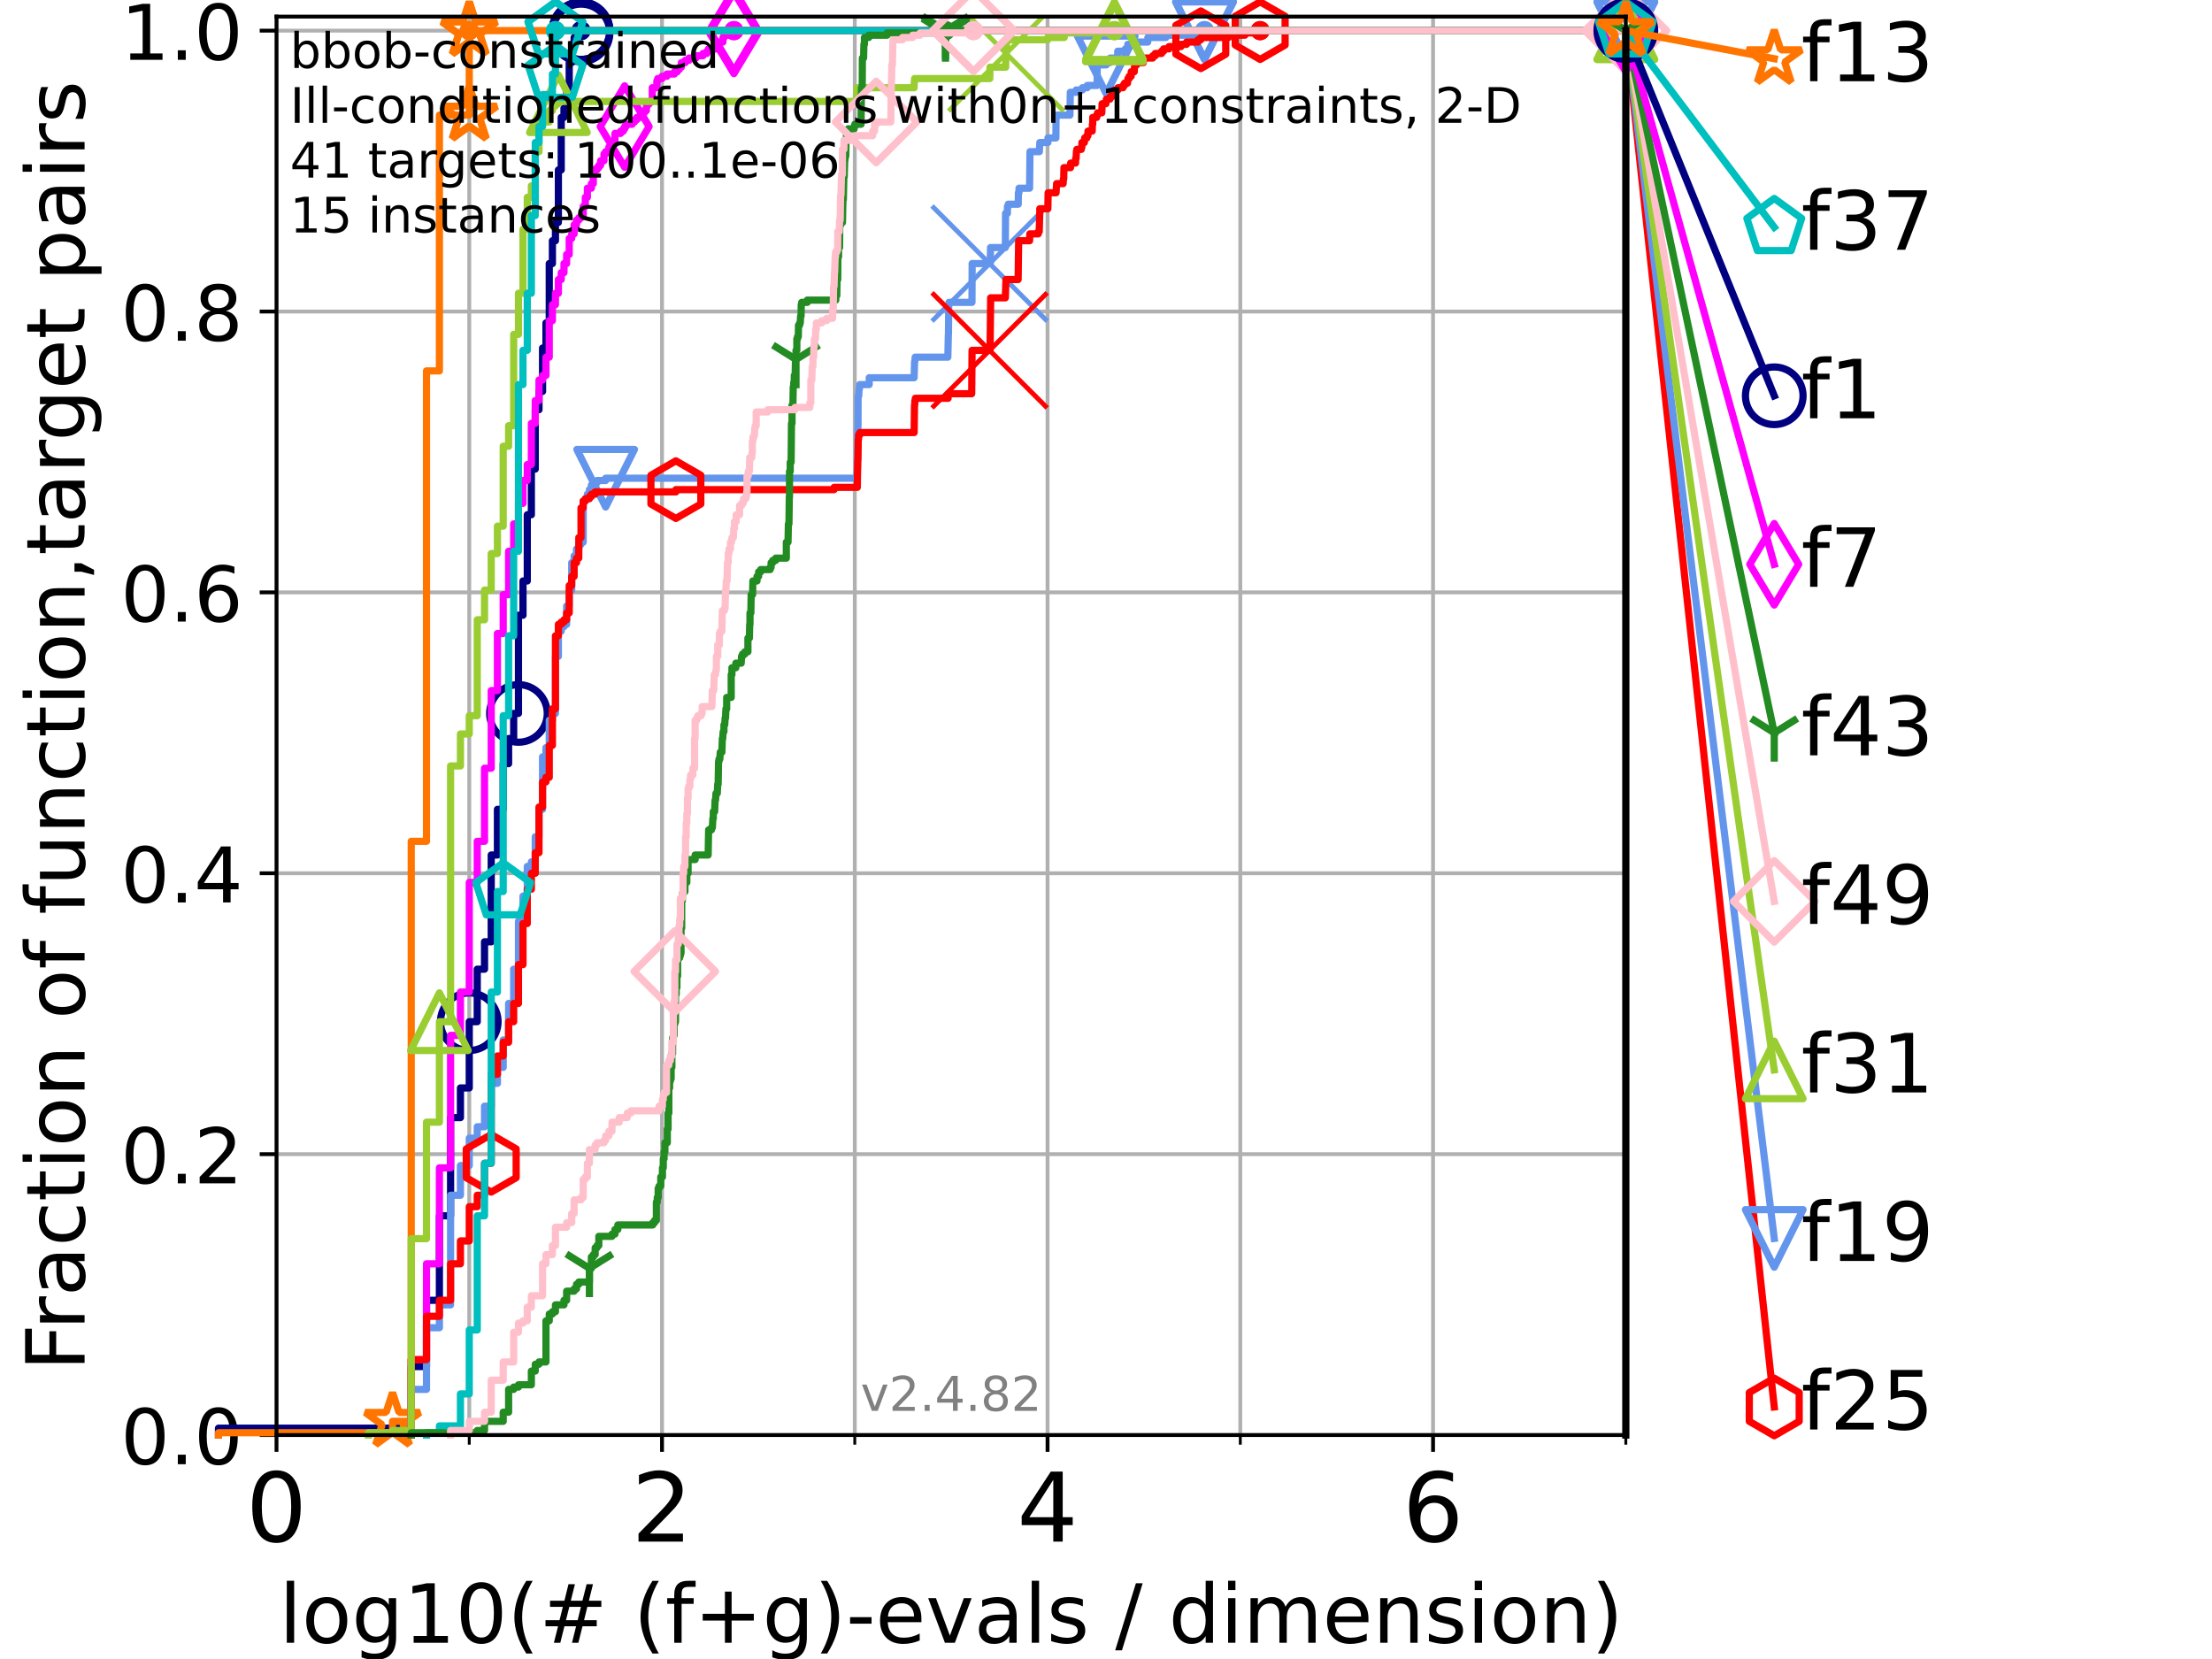 <?xml version="1.0" encoding="utf-8" standalone="no"?>
<!DOCTYPE svg PUBLIC "-//W3C//DTD SVG 1.1//EN"
  "http://www.w3.org/Graphics/SVG/1.1/DTD/svg11.dtd">
<!-- Created with matplotlib (https://matplotlib.org/) -->
<svg height="345.6pt" version="1.1" viewBox="0 0 460.8 345.6" width="460.8pt" xmlns="http://www.w3.org/2000/svg" xmlns:xlink="http://www.w3.org/1999/xlink">
 <defs>
  <style type="text/css">*{stroke-linecap:butt;stroke-linejoin:round;}</style>
 </defs>
 <g id="figure_1">
  <g id="patch_1">
   <path d="M 0 345.6 
L 460.8 345.6 
L 460.8 0 
L 0 0 
z
" style="fill:#ffffff;"/>
  </g>
  <g id="axes_1">
   <g id="patch_2">
    <path d="M 57.6 298.944 
L 338.688 298.944 
L 338.688 3.456 
L 57.6 3.456 
z
" style="fill:#ffffff;"/>
   </g>
   <g id="matplotlib.axis_1">
    <g id="xtick_1">
     <g id="line2d_1">
      <path clip-path="url(#p227245315b)" d="M 57.6 298.944 
L 57.6 3.456 
" style="fill:none;stroke:#b0b0b0;stroke-linecap:square;stroke-width:0.8;"/>
     </g>
     <g id="line2d_2">
      <defs>
       <path d="M 0 0 
L 0 3.5 
" id="ma07387967c" style="stroke:#000000;stroke-width:0.8;"/>
      </defs>
      <g>
       <use style="stroke:#000000;stroke-width:0.8;" x="57.6" xlink:href="#ma07387967c" y="298.944"/>
      </g>
     </g>
     <g id="text_1">
      <!-- 0 -->
      <g transform="translate(51.237 321.141)scale(0.2 -0.2)">
       <defs>
        <path d="M 31.781 66.406 
Q 24.172 66.406 20.328 58.906 
Q 16.5 51.422 16.5 36.375 
Q 16.5 21.391 20.328 13.891 
Q 24.172 6.391 31.781 6.391 
Q 39.453 6.391 43.281 13.891 
Q 47.125 21.391 47.125 36.375 
Q 47.125 51.422 43.281 58.906 
Q 39.453 66.406 31.781 66.406 
z
M 31.781 74.219 
Q 44.047 74.219 50.516 64.516 
Q 56.984 54.828 56.984 36.375 
Q 56.984 17.969 50.516 8.266 
Q 44.047 -1.422 31.781 -1.422 
Q 19.531 -1.422 13.062 8.266 
Q 6.594 17.969 6.594 36.375 
Q 6.594 54.828 13.062 64.516 
Q 19.531 74.219 31.781 74.219 
z
" id="DejaVuSans-48"/>
       </defs>
       <use xlink:href="#DejaVuSans-48"/>
      </g>
     </g>
    </g>
    <g id="xtick_2">
     <g id="line2d_3">
      <path clip-path="url(#p227245315b)" d="M 137.911 298.944 
L 137.911 3.456 
" style="fill:none;stroke:#b0b0b0;stroke-linecap:square;stroke-width:0.8;"/>
     </g>
     <g id="line2d_4">
      <g>
       <use style="stroke:#000000;stroke-width:0.8;" x="137.911" xlink:href="#ma07387967c" y="298.944"/>
      </g>
     </g>
     <g id="text_2">
      <!-- 2 -->
      <g transform="translate(131.548 321.141)scale(0.2 -0.2)">
       <defs>
        <path d="M 19.188 8.297 
L 53.609 8.297 
L 53.609 0 
L 7.328 0 
L 7.328 8.297 
Q 12.938 14.109 22.625 23.891 
Q 32.328 33.688 34.812 36.531 
Q 39.547 41.844 41.422 45.531 
Q 43.312 49.219 43.312 52.781 
Q 43.312 58.594 39.234 62.25 
Q 35.156 65.922 28.609 65.922 
Q 23.969 65.922 18.812 64.312 
Q 13.672 62.703 7.812 59.422 
L 7.812 69.391 
Q 13.766 71.781 18.938 73 
Q 24.125 74.219 28.422 74.219 
Q 39.75 74.219 46.484 68.547 
Q 53.219 62.891 53.219 53.422 
Q 53.219 48.922 51.531 44.891 
Q 49.859 40.875 45.406 35.406 
Q 44.188 33.984 37.641 27.219 
Q 31.109 20.453 19.188 8.297 
z
" id="DejaVuSans-50"/>
       </defs>
       <use xlink:href="#DejaVuSans-50"/>
      </g>
     </g>
    </g>
    <g id="xtick_3">
     <g id="line2d_5">
      <path clip-path="url(#p227245315b)" d="M 218.222 298.944 
L 218.222 3.456 
" style="fill:none;stroke:#b0b0b0;stroke-linecap:square;stroke-width:0.8;"/>
     </g>
     <g id="line2d_6">
      <g>
       <use style="stroke:#000000;stroke-width:0.8;" x="218.222" xlink:href="#ma07387967c" y="298.944"/>
      </g>
     </g>
     <g id="text_3">
      <!-- 4 -->
      <g transform="translate(211.859 321.141)scale(0.2 -0.2)">
       <defs>
        <path d="M 37.797 64.312 
L 12.891 25.391 
L 37.797 25.391 
z
M 35.203 72.906 
L 47.609 72.906 
L 47.609 25.391 
L 58.016 25.391 
L 58.016 17.188 
L 47.609 17.188 
L 47.609 0 
L 37.797 0 
L 37.797 17.188 
L 4.891 17.188 
L 4.891 26.703 
z
" id="DejaVuSans-52"/>
       </defs>
       <use xlink:href="#DejaVuSans-52"/>
      </g>
     </g>
    </g>
    <g id="xtick_4">
     <g id="line2d_7">
      <path clip-path="url(#p227245315b)" d="M 298.533 298.944 
L 298.533 3.456 
" style="fill:none;stroke:#b0b0b0;stroke-linecap:square;stroke-width:0.8;"/>
     </g>
     <g id="line2d_8">
      <g>
       <use style="stroke:#000000;stroke-width:0.8;" x="298.533" xlink:href="#ma07387967c" y="298.944"/>
      </g>
     </g>
     <g id="text_4">
      <!-- 6 -->
      <g transform="translate(292.17 321.141)scale(0.2 -0.2)">
       <defs>
        <path d="M 33.016 40.375 
Q 26.375 40.375 22.484 35.828 
Q 18.609 31.297 18.609 23.391 
Q 18.609 15.531 22.484 10.953 
Q 26.375 6.391 33.016 6.391 
Q 39.656 6.391 43.531 10.953 
Q 47.406 15.531 47.406 23.391 
Q 47.406 31.297 43.531 35.828 
Q 39.656 40.375 33.016 40.375 
z
M 52.594 71.297 
L 52.594 62.312 
Q 48.875 64.062 45.094 64.984 
Q 41.312 65.922 37.594 65.922 
Q 27.828 65.922 22.672 59.328 
Q 17.531 52.734 16.797 39.406 
Q 19.672 43.656 24.016 45.922 
Q 28.375 48.188 33.594 48.188 
Q 44.578 48.188 50.953 41.516 
Q 57.328 34.859 57.328 23.391 
Q 57.328 12.156 50.688 5.359 
Q 44.047 -1.422 33.016 -1.422 
Q 20.359 -1.422 13.672 8.266 
Q 6.984 17.969 6.984 36.375 
Q 6.984 53.656 15.188 63.938 
Q 23.391 74.219 37.203 74.219 
Q 40.922 74.219 44.703 73.484 
Q 48.484 72.75 52.594 71.297 
z
" id="DejaVuSans-54"/>
       </defs>
       <use xlink:href="#DejaVuSans-54"/>
      </g>
     </g>
    </g>
    <g id="xtick_5">
     <g id="line2d_9">
      <path clip-path="url(#p227245315b)" d="M 97.755 298.944 
L 97.755 3.456 
" style="fill:none;stroke:#b0b0b0;stroke-linecap:square;stroke-width:0.8;"/>
     </g>
     <g id="line2d_10">
      <defs>
       <path d="M 0 0 
L 0 2 
" id="m376770f2ba" style="stroke:#000000;stroke-width:0.6;"/>
      </defs>
      <g>
       <use style="stroke:#000000;stroke-width:0.6;" x="97.755" xlink:href="#m376770f2ba" y="298.944"/>
      </g>
     </g>
    </g>
    <g id="xtick_6">
     <g id="line2d_11">
      <path clip-path="url(#p227245315b)" d="M 178.066 298.944 
L 178.066 3.456 
" style="fill:none;stroke:#b0b0b0;stroke-linecap:square;stroke-width:0.8;"/>
     </g>
     <g id="line2d_12">
      <g>
       <use style="stroke:#000000;stroke-width:0.6;" x="178.066" xlink:href="#m376770f2ba" y="298.944"/>
      </g>
     </g>
    </g>
    <g id="xtick_7">
     <g id="line2d_13">
      <path clip-path="url(#p227245315b)" d="M 258.377 298.944 
L 258.377 3.456 
" style="fill:none;stroke:#b0b0b0;stroke-linecap:square;stroke-width:0.8;"/>
     </g>
     <g id="line2d_14">
      <g>
       <use style="stroke:#000000;stroke-width:0.6;" x="258.377" xlink:href="#m376770f2ba" y="298.944"/>
      </g>
     </g>
    </g>
    <g id="xtick_8">
     <g id="line2d_15">
      <path clip-path="url(#p227245315b)" d="M 338.688 298.944 
L 338.688 3.456 
" style="fill:none;stroke:#b0b0b0;stroke-linecap:square;stroke-width:0.8;"/>
     </g>
     <g id="line2d_16">
      <g>
       <use style="stroke:#000000;stroke-width:0.6;" x="338.688" xlink:href="#m376770f2ba" y="298.944"/>
      </g>
     </g>
    </g>
    <g id="text_5">
     <!-- log10(# (f+g)-evals / dimension) -->
     <g transform="translate(58.145 342.218)scale(0.17 -0.17)">
      <defs>
       <path d="M 9.422 75.984 
L 18.406 75.984 
L 18.406 0 
L 9.422 0 
z
" id="DejaVuSans-108"/>
       <path d="M 30.609 48.391 
Q 23.391 48.391 19.188 42.75 
Q 14.984 37.109 14.984 27.297 
Q 14.984 17.484 19.156 11.844 
Q 23.344 6.203 30.609 6.203 
Q 37.797 6.203 41.984 11.859 
Q 46.188 17.531 46.188 27.297 
Q 46.188 37.016 41.984 42.703 
Q 37.797 48.391 30.609 48.391 
z
M 30.609 56 
Q 42.328 56 49.016 48.375 
Q 55.719 40.766 55.719 27.297 
Q 55.719 13.875 49.016 6.219 
Q 42.328 -1.422 30.609 -1.422 
Q 18.844 -1.422 12.172 6.219 
Q 5.516 13.875 5.516 27.297 
Q 5.516 40.766 12.172 48.375 
Q 18.844 56 30.609 56 
z
" id="DejaVuSans-111"/>
       <path d="M 45.406 27.984 
Q 45.406 37.75 41.375 43.109 
Q 37.359 48.484 30.078 48.484 
Q 22.859 48.484 18.828 43.109 
Q 14.797 37.75 14.797 27.984 
Q 14.797 18.266 18.828 12.891 
Q 22.859 7.516 30.078 7.516 
Q 37.359 7.516 41.375 12.891 
Q 45.406 18.266 45.406 27.984 
z
M 54.391 6.781 
Q 54.391 -7.172 48.188 -13.984 
Q 42 -20.797 29.203 -20.797 
Q 24.469 -20.797 20.266 -20.094 
Q 16.062 -19.391 12.109 -17.922 
L 12.109 -9.188 
Q 16.062 -11.328 19.922 -12.344 
Q 23.781 -13.375 27.781 -13.375 
Q 36.625 -13.375 41.016 -8.766 
Q 45.406 -4.156 45.406 5.172 
L 45.406 9.625 
Q 42.625 4.781 38.281 2.391 
Q 33.938 0 27.875 0 
Q 17.828 0 11.672 7.656 
Q 5.516 15.328 5.516 27.984 
Q 5.516 40.672 11.672 48.328 
Q 17.828 56 27.875 56 
Q 33.938 56 38.281 53.609 
Q 42.625 51.219 45.406 46.391 
L 45.406 54.688 
L 54.391 54.688 
z
" id="DejaVuSans-103"/>
       <path d="M 12.406 8.297 
L 28.516 8.297 
L 28.516 63.922 
L 10.984 60.406 
L 10.984 69.391 
L 28.422 72.906 
L 38.281 72.906 
L 38.281 8.297 
L 54.391 8.297 
L 54.391 0 
L 12.406 0 
z
" id="DejaVuSans-49"/>
       <path d="M 31 75.875 
Q 24.469 64.656 21.281 53.656 
Q 18.109 42.672 18.109 31.391 
Q 18.109 20.125 21.312 9.062 
Q 24.516 -2 31 -13.188 
L 23.188 -13.188 
Q 15.875 -1.703 12.234 9.375 
Q 8.594 20.453 8.594 31.391 
Q 8.594 42.281 12.203 53.312 
Q 15.828 64.359 23.188 75.875 
z
" id="DejaVuSans-40"/>
       <path d="M 51.125 44 
L 36.922 44 
L 32.812 27.688 
L 47.125 27.688 
z
M 43.797 71.781 
L 38.719 51.516 
L 52.984 51.516 
L 58.109 71.781 
L 65.922 71.781 
L 60.891 51.516 
L 76.125 51.516 
L 76.125 44 
L 58.984 44 
L 54.984 27.688 
L 70.516 27.688 
L 70.516 20.219 
L 53.078 20.219 
L 48 0 
L 40.188 0 
L 45.219 20.219 
L 30.906 20.219 
L 25.875 0 
L 18.016 0 
L 23.094 20.219 
L 7.719 20.219 
L 7.719 27.688 
L 24.906 27.688 
L 29 44 
L 13.281 44 
L 13.281 51.516 
L 30.906 51.516 
L 35.891 71.781 
z
" id="DejaVuSans-35"/>
       <path id="DejaVuSans-32"/>
       <path d="M 37.109 75.984 
L 37.109 68.5 
L 28.516 68.5 
Q 23.688 68.5 21.797 66.547 
Q 19.922 64.594 19.922 59.516 
L 19.922 54.688 
L 34.719 54.688 
L 34.719 47.703 
L 19.922 47.703 
L 19.922 0 
L 10.891 0 
L 10.891 47.703 
L 2.297 47.703 
L 2.297 54.688 
L 10.891 54.688 
L 10.891 58.5 
Q 10.891 67.625 15.141 71.797 
Q 19.391 75.984 28.609 75.984 
z
" id="DejaVuSans-102"/>
       <path d="M 46 62.703 
L 46 35.5 
L 73.188 35.5 
L 73.188 27.203 
L 46 27.203 
L 46 0 
L 37.797 0 
L 37.797 27.203 
L 10.594 27.203 
L 10.594 35.5 
L 37.797 35.5 
L 37.797 62.703 
z
" id="DejaVuSans-43"/>
       <path d="M 8.016 75.875 
L 15.828 75.875 
Q 23.141 64.359 26.781 53.312 
Q 30.422 42.281 30.422 31.391 
Q 30.422 20.453 26.781 9.375 
Q 23.141 -1.703 15.828 -13.188 
L 8.016 -13.188 
Q 14.5 -2 17.703 9.062 
Q 20.906 20.125 20.906 31.391 
Q 20.906 42.672 17.703 53.656 
Q 14.5 64.656 8.016 75.875 
z
" id="DejaVuSans-41"/>
       <path d="M 4.891 31.391 
L 31.203 31.391 
L 31.203 23.391 
L 4.891 23.391 
z
" id="DejaVuSans-45"/>
       <path d="M 56.203 29.594 
L 56.203 25.203 
L 14.891 25.203 
Q 15.484 15.922 20.484 11.062 
Q 25.484 6.203 34.422 6.203 
Q 39.594 6.203 44.453 7.469 
Q 49.312 8.734 54.109 11.281 
L 54.109 2.781 
Q 49.266 0.734 44.188 -0.344 
Q 39.109 -1.422 33.891 -1.422 
Q 20.797 -1.422 13.156 6.188 
Q 5.516 13.812 5.516 26.812 
Q 5.516 40.234 12.766 48.109 
Q 20.016 56 32.328 56 
Q 43.359 56 49.781 48.891 
Q 56.203 41.797 56.203 29.594 
z
M 47.219 32.234 
Q 47.125 39.594 43.094 43.984 
Q 39.062 48.391 32.422 48.391 
Q 24.906 48.391 20.391 44.141 
Q 15.875 39.891 15.188 32.172 
z
" id="DejaVuSans-101"/>
       <path d="M 2.984 54.688 
L 12.5 54.688 
L 29.594 8.797 
L 46.688 54.688 
L 56.203 54.688 
L 35.688 0 
L 23.484 0 
z
" id="DejaVuSans-118"/>
       <path d="M 34.281 27.484 
Q 23.391 27.484 19.188 25 
Q 14.984 22.516 14.984 16.5 
Q 14.984 11.719 18.141 8.906 
Q 21.297 6.109 26.703 6.109 
Q 34.188 6.109 38.703 11.406 
Q 43.219 16.703 43.219 25.484 
L 43.219 27.484 
z
M 52.203 31.203 
L 52.203 0 
L 43.219 0 
L 43.219 8.297 
Q 40.141 3.328 35.547 0.953 
Q 30.953 -1.422 24.312 -1.422 
Q 15.922 -1.422 10.953 3.297 
Q 6 8.016 6 15.922 
Q 6 25.141 12.172 29.828 
Q 18.359 34.516 30.609 34.516 
L 43.219 34.516 
L 43.219 35.406 
Q 43.219 41.609 39.141 45 
Q 35.062 48.391 27.688 48.391 
Q 23 48.391 18.547 47.266 
Q 14.109 46.141 10.016 43.891 
L 10.016 52.203 
Q 14.938 54.109 19.578 55.047 
Q 24.219 56 28.609 56 
Q 40.484 56 46.344 49.844 
Q 52.203 43.703 52.203 31.203 
z
" id="DejaVuSans-97"/>
       <path d="M 44.281 53.078 
L 44.281 44.578 
Q 40.484 46.531 36.375 47.5 
Q 32.281 48.484 27.875 48.484 
Q 21.188 48.484 17.844 46.438 
Q 14.5 44.391 14.5 40.281 
Q 14.5 37.156 16.891 35.375 
Q 19.281 33.594 26.516 31.984 
L 29.594 31.297 
Q 39.156 29.25 43.188 25.516 
Q 47.219 21.781 47.219 15.094 
Q 47.219 7.469 41.188 3.016 
Q 35.156 -1.422 24.609 -1.422 
Q 20.219 -1.422 15.453 -0.562 
Q 10.688 0.297 5.422 2 
L 5.422 11.281 
Q 10.406 8.688 15.234 7.391 
Q 20.062 6.109 24.812 6.109 
Q 31.156 6.109 34.562 8.281 
Q 37.984 10.453 37.984 14.406 
Q 37.984 18.062 35.516 20.016 
Q 33.062 21.969 24.703 23.781 
L 21.578 24.516 
Q 13.234 26.266 9.516 29.906 
Q 5.812 33.547 5.812 39.891 
Q 5.812 47.609 11.281 51.797 
Q 16.75 56 26.812 56 
Q 31.781 56 36.172 55.266 
Q 40.578 54.547 44.281 53.078 
z
" id="DejaVuSans-115"/>
       <path d="M 25.391 72.906 
L 33.688 72.906 
L 8.297 -9.281 
L 0 -9.281 
z
" id="DejaVuSans-47"/>
       <path d="M 45.406 46.391 
L 45.406 75.984 
L 54.391 75.984 
L 54.391 0 
L 45.406 0 
L 45.406 8.203 
Q 42.578 3.328 38.25 0.953 
Q 33.938 -1.422 27.875 -1.422 
Q 17.969 -1.422 11.734 6.484 
Q 5.516 14.406 5.516 27.297 
Q 5.516 40.188 11.734 48.094 
Q 17.969 56 27.875 56 
Q 33.938 56 38.25 53.625 
Q 42.578 51.266 45.406 46.391 
z
M 14.797 27.297 
Q 14.797 17.391 18.875 11.75 
Q 22.953 6.109 30.078 6.109 
Q 37.203 6.109 41.297 11.75 
Q 45.406 17.391 45.406 27.297 
Q 45.406 37.203 41.297 42.844 
Q 37.203 48.484 30.078 48.484 
Q 22.953 48.484 18.875 42.844 
Q 14.797 37.203 14.797 27.297 
z
" id="DejaVuSans-100"/>
       <path d="M 9.422 54.688 
L 18.406 54.688 
L 18.406 0 
L 9.422 0 
z
M 9.422 75.984 
L 18.406 75.984 
L 18.406 64.594 
L 9.422 64.594 
z
" id="DejaVuSans-105"/>
       <path d="M 52 44.188 
Q 55.375 50.25 60.062 53.125 
Q 64.75 56 71.094 56 
Q 79.641 56 84.281 50.016 
Q 88.922 44.047 88.922 33.016 
L 88.922 0 
L 79.891 0 
L 79.891 32.719 
Q 79.891 40.578 77.094 44.375 
Q 74.312 48.188 68.609 48.188 
Q 61.625 48.188 57.562 43.547 
Q 53.516 38.922 53.516 30.906 
L 53.516 0 
L 44.484 0 
L 44.484 32.719 
Q 44.484 40.625 41.703 44.406 
Q 38.922 48.188 33.109 48.188 
Q 26.219 48.188 22.156 43.531 
Q 18.109 38.875 18.109 30.906 
L 18.109 0 
L 9.078 0 
L 9.078 54.688 
L 18.109 54.688 
L 18.109 46.188 
Q 21.188 51.219 25.484 53.609 
Q 29.781 56 35.688 56 
Q 41.656 56 45.828 52.969 
Q 50 49.953 52 44.188 
z
" id="DejaVuSans-109"/>
       <path d="M 54.891 33.016 
L 54.891 0 
L 45.906 0 
L 45.906 32.719 
Q 45.906 40.484 42.875 44.328 
Q 39.844 48.188 33.797 48.188 
Q 26.516 48.188 22.312 43.547 
Q 18.109 38.922 18.109 30.906 
L 18.109 0 
L 9.078 0 
L 9.078 54.688 
L 18.109 54.688 
L 18.109 46.188 
Q 21.344 51.125 25.703 53.562 
Q 30.078 56 35.797 56 
Q 45.219 56 50.047 50.172 
Q 54.891 44.344 54.891 33.016 
z
" id="DejaVuSans-110"/>
      </defs>
      <use xlink:href="#DejaVuSans-108"/>
      <use x="27.783" xlink:href="#DejaVuSans-111"/>
      <use x="88.965" xlink:href="#DejaVuSans-103"/>
      <use x="152.441" xlink:href="#DejaVuSans-49"/>
      <use x="216.064" xlink:href="#DejaVuSans-48"/>
      <use x="279.688" xlink:href="#DejaVuSans-40"/>
      <use x="318.701" xlink:href="#DejaVuSans-35"/>
      <use x="402.49" xlink:href="#DejaVuSans-32"/>
      <use x="434.277" xlink:href="#DejaVuSans-40"/>
      <use x="473.291" xlink:href="#DejaVuSans-102"/>
      <use x="508.496" xlink:href="#DejaVuSans-43"/>
      <use x="592.285" xlink:href="#DejaVuSans-103"/>
      <use x="655.762" xlink:href="#DejaVuSans-41"/>
      <use x="694.775" xlink:href="#DejaVuSans-45"/>
      <use x="730.859" xlink:href="#DejaVuSans-101"/>
      <use x="792.383" xlink:href="#DejaVuSans-118"/>
      <use x="851.562" xlink:href="#DejaVuSans-97"/>
      <use x="912.842" xlink:href="#DejaVuSans-108"/>
      <use x="940.625" xlink:href="#DejaVuSans-115"/>
      <use x="992.725" xlink:href="#DejaVuSans-32"/>
      <use x="1024.512" xlink:href="#DejaVuSans-47"/>
      <use x="1058.203" xlink:href="#DejaVuSans-32"/>
      <use x="1089.99" xlink:href="#DejaVuSans-100"/>
      <use x="1153.467" xlink:href="#DejaVuSans-105"/>
      <use x="1181.25" xlink:href="#DejaVuSans-109"/>
      <use x="1278.662" xlink:href="#DejaVuSans-101"/>
      <use x="1340.186" xlink:href="#DejaVuSans-110"/>
      <use x="1403.564" xlink:href="#DejaVuSans-115"/>
      <use x="1455.664" xlink:href="#DejaVuSans-105"/>
      <use x="1483.447" xlink:href="#DejaVuSans-111"/>
      <use x="1544.629" xlink:href="#DejaVuSans-110"/>
      <use x="1608.008" xlink:href="#DejaVuSans-41"/>
     </g>
    </g>
   </g>
   <g id="matplotlib.axis_2">
    <g id="ytick_1">
     <g id="line2d_17">
      <path clip-path="url(#p227245315b)" d="M 57.6 298.944 
L 338.688 298.944 
" style="fill:none;stroke:#b0b0b0;stroke-linecap:square;stroke-width:0.8;"/>
     </g>
     <g id="line2d_18">
      <defs>
       <path d="M 0 0 
L -3.5 0 
" id="m6d74032fc8" style="stroke:#000000;stroke-width:0.8;"/>
      </defs>
      <g>
       <use style="stroke:#000000;stroke-width:0.8;" x="57.6" xlink:href="#m6d74032fc8" y="298.944"/>
      </g>
     </g>
     <g id="text_6">
      <!-- 0.0 -->
      <g transform="translate(25.155 305.023)scale(0.16 -0.16)">
       <defs>
        <path d="M 10.688 12.406 
L 21 12.406 
L 21 0 
L 10.688 0 
z
" id="DejaVuSans-46"/>
       </defs>
       <use xlink:href="#DejaVuSans-48"/>
       <use x="63.623" xlink:href="#DejaVuSans-46"/>
       <use x="95.41" xlink:href="#DejaVuSans-48"/>
      </g>
     </g>
    </g>
    <g id="ytick_2">
     <g id="line2d_19">
      <path clip-path="url(#p227245315b)" d="M 57.6 240.432 
L 338.688 240.432 
" style="fill:none;stroke:#b0b0b0;stroke-linecap:square;stroke-width:0.8;"/>
     </g>
     <g id="line2d_20">
      <g>
       <use style="stroke:#000000;stroke-width:0.8;" x="57.6" xlink:href="#m6d74032fc8" y="240.432"/>
      </g>
     </g>
     <g id="text_7">
      <!-- 0.2 -->
      <g transform="translate(25.155 246.51)scale(0.16 -0.16)">
       <use xlink:href="#DejaVuSans-48"/>
       <use x="63.623" xlink:href="#DejaVuSans-46"/>
       <use x="95.41" xlink:href="#DejaVuSans-50"/>
      </g>
     </g>
    </g>
    <g id="ytick_3">
     <g id="line2d_21">
      <path clip-path="url(#p227245315b)" d="M 57.6 181.919 
L 338.688 181.919 
" style="fill:none;stroke:#b0b0b0;stroke-linecap:square;stroke-width:0.8;"/>
     </g>
     <g id="line2d_22">
      <g>
       <use style="stroke:#000000;stroke-width:0.8;" x="57.6" xlink:href="#m6d74032fc8" y="181.919"/>
      </g>
     </g>
     <g id="text_8">
      <!-- 0.4 -->
      <g transform="translate(25.155 187.998)scale(0.16 -0.16)">
       <use xlink:href="#DejaVuSans-48"/>
       <use x="63.623" xlink:href="#DejaVuSans-46"/>
       <use x="95.41" xlink:href="#DejaVuSans-52"/>
      </g>
     </g>
    </g>
    <g id="ytick_4">
     <g id="line2d_23">
      <path clip-path="url(#p227245315b)" d="M 57.6 123.407 
L 338.688 123.407 
" style="fill:none;stroke:#b0b0b0;stroke-linecap:square;stroke-width:0.8;"/>
     </g>
     <g id="line2d_24">
      <g>
       <use style="stroke:#000000;stroke-width:0.8;" x="57.6" xlink:href="#m6d74032fc8" y="123.407"/>
      </g>
     </g>
     <g id="text_9">
      <!-- 0.6 -->
      <g transform="translate(25.155 129.485)scale(0.16 -0.16)">
       <use xlink:href="#DejaVuSans-48"/>
       <use x="63.623" xlink:href="#DejaVuSans-46"/>
       <use x="95.41" xlink:href="#DejaVuSans-54"/>
      </g>
     </g>
    </g>
    <g id="ytick_5">
     <g id="line2d_25">
      <path clip-path="url(#p227245315b)" d="M 57.6 64.894 
L 338.688 64.894 
" style="fill:none;stroke:#b0b0b0;stroke-linecap:square;stroke-width:0.8;"/>
     </g>
     <g id="line2d_26">
      <g>
       <use style="stroke:#000000;stroke-width:0.8;" x="57.6" xlink:href="#m6d74032fc8" y="64.894"/>
      </g>
     </g>
     <g id="text_10">
      <!-- 0.8 -->
      <g transform="translate(25.155 70.973)scale(0.16 -0.16)">
       <defs>
        <path d="M 31.781 34.625 
Q 24.75 34.625 20.719 30.859 
Q 16.703 27.094 16.703 20.516 
Q 16.703 13.922 20.719 10.156 
Q 24.75 6.391 31.781 6.391 
Q 38.812 6.391 42.859 10.172 
Q 46.922 13.969 46.922 20.516 
Q 46.922 27.094 42.891 30.859 
Q 38.875 34.625 31.781 34.625 
z
M 21.922 38.812 
Q 15.578 40.375 12.031 44.719 
Q 8.5 49.078 8.5 55.328 
Q 8.5 64.062 14.719 69.141 
Q 20.953 74.219 31.781 74.219 
Q 42.672 74.219 48.875 69.141 
Q 55.078 64.062 55.078 55.328 
Q 55.078 49.078 51.531 44.719 
Q 48 40.375 41.703 38.812 
Q 48.828 37.156 52.797 32.312 
Q 56.781 27.484 56.781 20.516 
Q 56.781 9.906 50.312 4.234 
Q 43.844 -1.422 31.781 -1.422 
Q 19.734 -1.422 13.25 4.234 
Q 6.781 9.906 6.781 20.516 
Q 6.781 27.484 10.781 32.312 
Q 14.797 37.156 21.922 38.812 
z
M 18.312 54.391 
Q 18.312 48.734 21.844 45.562 
Q 25.391 42.391 31.781 42.391 
Q 38.141 42.391 41.719 45.562 
Q 45.312 48.734 45.312 54.391 
Q 45.312 60.062 41.719 63.234 
Q 38.141 66.406 31.781 66.406 
Q 25.391 66.406 21.844 63.234 
Q 18.312 60.062 18.312 54.391 
z
" id="DejaVuSans-56"/>
       </defs>
       <use xlink:href="#DejaVuSans-48"/>
       <use x="63.623" xlink:href="#DejaVuSans-46"/>
       <use x="95.41" xlink:href="#DejaVuSans-56"/>
      </g>
     </g>
    </g>
    <g id="ytick_6">
     <g id="line2d_27">
      <path clip-path="url(#p227245315b)" d="M 57.6 6.382 
L 338.688 6.382 
" style="fill:none;stroke:#b0b0b0;stroke-linecap:square;stroke-width:0.8;"/>
     </g>
     <g id="line2d_28">
      <g>
       <use style="stroke:#000000;stroke-width:0.8;" x="57.6" xlink:href="#m6d74032fc8" y="6.382"/>
      </g>
     </g>
     <g id="text_11">
      <!-- 1.0 -->
      <g transform="translate(25.155 12.46)scale(0.16 -0.16)">
       <use xlink:href="#DejaVuSans-49"/>
       <use x="63.623" xlink:href="#DejaVuSans-46"/>
       <use x="95.41" xlink:href="#DejaVuSans-48"/>
      </g>
     </g>
    </g>
    <g id="text_12">
     <!-- Fraction of function,target pairs -->
     <g transform="translate(17.62 285.585)rotate(-90)scale(0.17 -0.17)">
      <defs>
       <path d="M 9.812 72.906 
L 51.703 72.906 
L 51.703 64.594 
L 19.672 64.594 
L 19.672 43.109 
L 48.578 43.109 
L 48.578 34.812 
L 19.672 34.812 
L 19.672 0 
L 9.812 0 
z
" id="DejaVuSans-70"/>
       <path d="M 41.109 46.297 
Q 39.594 47.172 37.812 47.578 
Q 36.031 48 33.891 48 
Q 26.266 48 22.188 43.047 
Q 18.109 38.094 18.109 28.812 
L 18.109 0 
L 9.078 0 
L 9.078 54.688 
L 18.109 54.688 
L 18.109 46.188 
Q 20.953 51.172 25.484 53.578 
Q 30.031 56 36.531 56 
Q 37.453 56 38.578 55.875 
Q 39.703 55.766 41.062 55.516 
z
" id="DejaVuSans-114"/>
       <path d="M 48.781 52.594 
L 48.781 44.188 
Q 44.969 46.297 41.141 47.344 
Q 37.312 48.391 33.406 48.391 
Q 24.656 48.391 19.812 42.844 
Q 14.984 37.312 14.984 27.297 
Q 14.984 17.281 19.812 11.734 
Q 24.656 6.203 33.406 6.203 
Q 37.312 6.203 41.141 7.25 
Q 44.969 8.297 48.781 10.406 
L 48.781 2.094 
Q 45.016 0.344 40.984 -0.531 
Q 36.969 -1.422 32.422 -1.422 
Q 20.062 -1.422 12.781 6.344 
Q 5.516 14.109 5.516 27.297 
Q 5.516 40.672 12.859 48.328 
Q 20.219 56 33.016 56 
Q 37.156 56 41.109 55.141 
Q 45.062 54.297 48.781 52.594 
z
" id="DejaVuSans-99"/>
       <path d="M 18.312 70.219 
L 18.312 54.688 
L 36.812 54.688 
L 36.812 47.703 
L 18.312 47.703 
L 18.312 18.016 
Q 18.312 11.328 20.141 9.422 
Q 21.969 7.516 27.594 7.516 
L 36.812 7.516 
L 36.812 0 
L 27.594 0 
Q 17.188 0 13.234 3.875 
Q 9.281 7.766 9.281 18.016 
L 9.281 47.703 
L 2.688 47.703 
L 2.688 54.688 
L 9.281 54.688 
L 9.281 70.219 
z
" id="DejaVuSans-116"/>
       <path d="M 8.5 21.578 
L 8.5 54.688 
L 17.484 54.688 
L 17.484 21.922 
Q 17.484 14.156 20.5 10.266 
Q 23.531 6.391 29.594 6.391 
Q 36.859 6.391 41.078 11.031 
Q 45.312 15.672 45.312 23.688 
L 45.312 54.688 
L 54.297 54.688 
L 54.297 0 
L 45.312 0 
L 45.312 8.406 
Q 42.047 3.422 37.719 1 
Q 33.406 -1.422 27.688 -1.422 
Q 18.266 -1.422 13.375 4.438 
Q 8.5 10.297 8.5 21.578 
z
M 31.109 56 
z
" id="DejaVuSans-117"/>
       <path d="M 11.719 12.406 
L 22.016 12.406 
L 22.016 4 
L 14.016 -11.625 
L 7.719 -11.625 
L 11.719 4 
z
" id="DejaVuSans-44"/>
       <path d="M 18.109 8.203 
L 18.109 -20.797 
L 9.078 -20.797 
L 9.078 54.688 
L 18.109 54.688 
L 18.109 46.391 
Q 20.953 51.266 25.266 53.625 
Q 29.594 56 35.594 56 
Q 45.562 56 51.781 48.094 
Q 58.016 40.188 58.016 27.297 
Q 58.016 14.406 51.781 6.484 
Q 45.562 -1.422 35.594 -1.422 
Q 29.594 -1.422 25.266 0.953 
Q 20.953 3.328 18.109 8.203 
z
M 48.688 27.297 
Q 48.688 37.203 44.609 42.844 
Q 40.531 48.484 33.406 48.484 
Q 26.266 48.484 22.188 42.844 
Q 18.109 37.203 18.109 27.297 
Q 18.109 17.391 22.188 11.75 
Q 26.266 6.109 33.406 6.109 
Q 40.531 6.109 44.609 11.75 
Q 48.688 17.391 48.688 27.297 
z
" id="DejaVuSans-112"/>
      </defs>
      <use xlink:href="#DejaVuSans-70"/>
      <use x="50.27" xlink:href="#DejaVuSans-114"/>
      <use x="91.383" xlink:href="#DejaVuSans-97"/>
      <use x="152.662" xlink:href="#DejaVuSans-99"/>
      <use x="207.643" xlink:href="#DejaVuSans-116"/>
      <use x="246.852" xlink:href="#DejaVuSans-105"/>
      <use x="274.635" xlink:href="#DejaVuSans-111"/>
      <use x="335.816" xlink:href="#DejaVuSans-110"/>
      <use x="399.195" xlink:href="#DejaVuSans-32"/>
      <use x="430.982" xlink:href="#DejaVuSans-111"/>
      <use x="492.164" xlink:href="#DejaVuSans-102"/>
      <use x="527.369" xlink:href="#DejaVuSans-32"/>
      <use x="559.156" xlink:href="#DejaVuSans-102"/>
      <use x="594.361" xlink:href="#DejaVuSans-117"/>
      <use x="657.74" xlink:href="#DejaVuSans-110"/>
      <use x="721.119" xlink:href="#DejaVuSans-99"/>
      <use x="776.1" xlink:href="#DejaVuSans-116"/>
      <use x="815.309" xlink:href="#DejaVuSans-105"/>
      <use x="843.092" xlink:href="#DejaVuSans-111"/>
      <use x="904.273" xlink:href="#DejaVuSans-110"/>
      <use x="967.652" xlink:href="#DejaVuSans-44"/>
      <use x="999.439" xlink:href="#DejaVuSans-116"/>
      <use x="1038.648" xlink:href="#DejaVuSans-97"/>
      <use x="1099.928" xlink:href="#DejaVuSans-114"/>
      <use x="1139.291" xlink:href="#DejaVuSans-103"/>
      <use x="1202.768" xlink:href="#DejaVuSans-101"/>
      <use x="1264.291" xlink:href="#DejaVuSans-116"/>
      <use x="1303.5" xlink:href="#DejaVuSans-32"/>
      <use x="1335.287" xlink:href="#DejaVuSans-112"/>
      <use x="1398.764" xlink:href="#DejaVuSans-97"/>
      <use x="1460.043" xlink:href="#DejaVuSans-105"/>
      <use x="1487.826" xlink:href="#DejaVuSans-114"/>
      <use x="1528.939" xlink:href="#DejaVuSans-115"/>
     </g>
    </g>
   </g>
   <g id="line2d_29">
    <defs>
     <path d="M 0 1.5 
C 0.398 1.5 0.779 1.342 1.061 1.061 
C 1.342 0.779 1.5 0.398 1.5 0 
C 1.5 -0.398 1.342 -0.779 1.061 -1.061 
C 0.779 -1.342 0.398 -1.5 0 -1.5 
C -0.398 -1.5 -0.779 -1.342 -1.061 -1.061 
C -1.342 -0.779 -1.5 -0.398 -1.5 0 
C -1.5 0.398 -1.342 0.779 -1.061 1.061 
C -0.779 1.342 -0.398 1.5 0 1.5 
z
" id="ma1e8860750" style="stroke:#000080;"/>
    </defs>
    <g>
     <use style="fill:#000080;stroke:#000080;" x="121.037" xlink:href="#ma1e8860750" y="6.382"/>
     <use style="fill:#000080;stroke:#000080;" x="121.037" xlink:href="#ma1e8860750" y="6.382"/>
    </g>
   </g>
   <g id="line2d_30">
    <path d="M 45.512 298.944 
L 45.512 297.517 
L 81.776 297.517 
L 81.776 297.041 
L 85.667 297.041 
L 85.667 284.673 
L 88.847 284.673 
L 88.847 270.877 
L 91.535 270.877 
L 91.535 253.276 
L 93.864 253.276 
L 93.864 232.82 
L 95.918 232.82 
L 95.918 226.636 
L 97.755 226.636 
L 97.755 212.84 
L 99.418 212.84 
L 99.418 201.899 
L 100.935 201.899 
L 100.935 196.19 
L 102.331 196.19 
L 102.331 178.113 
L 103.623 178.113 
L 103.623 168.599 
L 104.826 168.599 
L 104.826 159.085 
L 105.952 159.085 
L 105.952 153.852 
L 107.009 153.852 
L 107.009 148.619 
L 108.006 148.619 
L 108.006 128.164 
L 108.949 128.164 
L 108.949 121.028 
L 109.843 121.028 
L 109.843 107.232 
L 110.694 107.232 
L 110.694 97.718 
L 111.506 97.718 
L 111.506 85.35 
L 112.281 85.35 
L 112.281 81.544 
L 113.023 81.544 
L 113.023 72.505 
L 113.735 72.505 
L 113.735 67.273 
L 114.419 67.273 
L 114.419 54.904 
L 115.077 54.904 
L 115.077 50.147 
L 115.711 50.147 
L 115.711 46.341 
L 116.323 46.341 
L 116.323 35.4 
L 116.914 35.4 
L 116.914 24.459 
L 117.486 24.459 
L 117.486 22.556 
L 118.04 22.556 
L 118.04 18.274 
L 118.577 18.274 
L 118.577 13.042 
L 119.097 13.042 
L 119.097 9.236 
L 119.603 9.236 
L 119.603 7.809 
L 120.094 7.809 
L 120.094 6.857 
L 121.037 6.857 
L 121.037 6.382 
L 338.688 6.382 
" style="fill:none;stroke:#000080;stroke-linecap:square;stroke-width:1.5;"/>
   </g>
   <g id="line2d_31">
    <defs>
     <path d="M 0 6 
C 1.591 6 3.117 5.368 4.243 4.243 
C 5.368 3.117 6 1.591 6 0 
C 6 -1.591 5.368 -3.117 4.243 -4.243 
C 3.117 -5.368 1.591 -6 0 -6 
C -1.591 -6 -3.117 -5.368 -4.243 -4.243 
C -5.368 -3.117 -6 -1.591 -6 0 
C -6 1.591 -5.368 3.117 -4.243 4.243 
C -3.117 5.368 -1.591 6 0 6 
z
" id="m1038309ff5" style="stroke:#000080;stroke-width:1.5;"/>
    </defs>
    <g>
     <use style="fill-opacity:0;stroke:#000080;stroke-width:1.5;" x="97.755" xlink:href="#m1038309ff5" y="212.84"/>
     <use style="fill-opacity:0;stroke:#000080;stroke-width:1.5;" x="108.006" xlink:href="#m1038309ff5" y="148.619"/>
     <use style="fill-opacity:0;stroke:#000080;stroke-width:1.5;" x="121.037" xlink:href="#m1038309ff5" y="6.857"/>
     <use style="fill-opacity:0;stroke:#000080;stroke-width:1.5;" x="121.037" xlink:href="#m1038309ff5" y="6.382"/>
     <use style="fill-opacity:0;stroke:#000080;stroke-width:1.5;" x="121.037" xlink:href="#m1038309ff5" y="6.382"/>
     <use style="fill-opacity:0;stroke:#000080;stroke-width:1.5;" x="338.688" xlink:href="#m1038309ff5" y="6.382"/>
    </g>
   </g>
   <g id="line2d_32">
    <path style="fill:none;stroke:#000080;stroke-linecap:square;stroke-width:1.5;"/>
    <g/>
   </g>
   <g id="line2d_33">
    <defs>
     <path d="M 0 1.5 
C 0.398 1.5 0.779 1.342 1.061 1.061 
C 1.342 0.779 1.5 0.398 1.5 0 
C 1.5 -0.398 1.342 -0.779 1.061 -1.061 
C 0.779 -1.342 0.398 -1.5 0 -1.5 
C -0.398 -1.5 -0.779 -1.342 -1.061 -1.061 
C -1.342 -0.779 -1.5 -0.398 -1.5 0 
C -1.5 0.398 -1.342 0.779 -1.061 1.061 
C -0.779 1.342 -0.398 1.5 0 1.5 
z
" id="mb84a92ac2e" style="stroke:#ff00ff;"/>
    </defs>
    <g>
     <use style="fill:#ff00ff;stroke:#ff00ff;" x="152.885" xlink:href="#mb84a92ac2e" y="6.382"/>
     <use style="fill:#ff00ff;stroke:#ff00ff;" x="152.885" xlink:href="#mb84a92ac2e" y="6.382"/>
    </g>
   </g>
   <g id="line2d_34">
    <path d="M 85.667 298.944 
L 85.667 283.246 
L 88.847 283.246 
L 88.847 263.266 
L 91.535 263.266 
L 91.535 243.286 
L 93.864 243.286 
L 93.864 215.695 
L 95.918 215.695 
L 95.918 206.656 
L 97.755 206.656 
L 97.755 183.822 
L 99.418 183.822 
L 99.418 175.259 
L 100.935 175.259 
L 100.935 160.036 
L 102.331 160.036 
L 102.331 143.862 
L 103.623 143.862 
L 103.623 131.969 
L 104.826 131.969 
L 104.826 123.882 
L 105.952 123.882 
L 105.952 114.844 
L 107.009 114.844 
L 107.009 109.135 
L 108.006 109.135 
L 108.006 104.854 
L 108.949 104.854 
L 108.949 100.097 
L 109.843 100.097 
L 109.843 96.767 
L 110.694 96.767 
L 110.694 88.204 
L 111.506 88.204 
L 111.506 83.447 
L 112.281 83.447 
L 112.281 79.165 
L 113.023 79.165 
L 113.023 78.214 
L 113.735 78.214 
L 113.735 74.408 
L 114.419 74.408 
L 114.419 66.797 
L 115.077 66.797 
L 115.077 63.467 
L 115.711 63.467 
L 115.711 61.088 
L 116.323 61.088 
L 116.323 58.234 
L 116.914 58.234 
L 116.914 56.807 
L 117.486 56.807 
L 117.486 54.904 
L 118.04 54.904 
L 118.04 53.001 
L 118.577 53.001 
L 118.577 49.671 
L 119.097 49.671 
L 119.097 48.72 
L 119.603 48.72 
L 119.603 46.817 
L 120.094 46.817 
L 120.094 45.866 
L 120.572 45.866 
L 120.572 45.39 
L 121.037 45.39 
L 121.037 44.914 
L 121.49 44.914 
L 121.49 43.011 
L 121.931 43.011 
L 121.931 41.109 
L 122.362 41.109 
L 122.362 39.206 
L 123.193 39.206 
L 123.193 38.254 
L 123.594 38.254 
L 123.594 35.4 
L 124.369 35.4 
L 124.369 34.924 
L 124.744 34.924 
L 124.744 34.449 
L 125.111 34.449 
L 125.111 33.497 
L 125.823 33.497 
L 125.823 32.07 
L 126.168 32.07 
L 126.168 31.594 
L 126.839 31.594 
L 126.839 30.643 
L 127.165 30.643 
L 127.165 30.167 
L 127.485 30.167 
L 127.485 29.691 
L 128.108 29.691 
L 128.108 27.789 
L 129.291 27.789 
L 129.291 27.313 
L 129.853 27.313 
L 129.853 26.837 
L 130.128 26.837 
L 130.128 26.361 
L 130.398 26.361 
L 130.398 25.886 
L 131.691 25.886 
L 131.691 25.41 
L 132.182 25.41 
L 132.182 24.934 
L 132.66 24.934 
L 132.66 24.459 
L 133.353 24.459 
L 133.353 23.983 
L 133.8 23.983 
L 133.8 23.507 
L 134.236 23.507 
L 134.236 23.032 
L 134.661 23.032 
L 134.661 22.08 
L 134.87 22.08 
L 134.87 21.604 
L 135.281 21.604 
L 135.281 21.129 
L 135.879 21.129 
L 135.879 18.274 
L 136.832 18.274 
L 136.832 16.847 
L 137.016 16.847 
L 137.016 16.372 
L 137.911 16.372 
L 137.911 15.896 
L 138.927 15.896 
L 138.927 15.42 
L 140.499 15.42 
L 140.499 14.944 
L 141.09 14.944 
L 141.09 14.469 
L 141.521 14.469 
L 141.521 13.993 
L 141.941 13.993 
L 141.941 13.042 
L 142.753 13.042 
L 142.753 12.566 
L 143.528 12.566 
L 143.528 12.09 
L 144.982 12.09 
L 144.982 11.614 
L 146.431 11.614 
L 146.431 11.139 
L 147.267 11.139 
L 147.267 10.663 
L 147.57 10.663 
L 147.57 10.187 
L 149.378 10.187 
L 149.378 9.236 
L 149.824 9.236 
L 149.824 8.76 
L 150.599 8.76 
L 150.599 7.809 
L 150.85 7.809 
L 150.85 7.333 
L 151.582 7.333 
L 151.582 6.857 
L 152.885 6.857 
L 152.885 6.382 
L 338.688 6.382 
L 338.688 6.382 
" style="fill:none;stroke:#ff00ff;stroke-linecap:square;stroke-width:1.5;"/>
   </g>
   <g id="line2d_35">
    <defs>
     <path d="M -0 8.485 
L 5.091 0 
L 0 -8.485 
L -5.091 -0 
z
" id="m7c8fb19719" style="stroke:#ff00ff;stroke-linejoin:miter;stroke-width:1.5;"/>
    </defs>
    <g>
     <use style="fill-opacity:0;stroke:#ff00ff;stroke-linejoin:miter;stroke-width:1.5;" x="130.128" xlink:href="#m7c8fb19719" y="26.361"/>
     <use style="fill-opacity:0;stroke:#ff00ff;stroke-linejoin:miter;stroke-width:1.5;" x="152.885" xlink:href="#m7c8fb19719" y="6.857"/>
     <use style="fill-opacity:0;stroke:#ff00ff;stroke-linejoin:miter;stroke-width:1.5;" x="152.885" xlink:href="#m7c8fb19719" y="6.382"/>
     <use style="fill-opacity:0;stroke:#ff00ff;stroke-linejoin:miter;stroke-width:1.5;" x="152.885" xlink:href="#m7c8fb19719" y="6.382"/>
     <use style="fill-opacity:0;stroke:#ff00ff;stroke-linejoin:miter;stroke-width:1.5;" x="338.688" xlink:href="#m7c8fb19719" y="6.382"/>
    </g>
   </g>
   <g id="line2d_36">
    <path style="fill:none;stroke:#ff00ff;stroke-linecap:square;stroke-width:1.5;"/>
    <g/>
   </g>
   <g id="line2d_37">
    <defs>
     <path d="M 0 1.5 
C 0.398 1.5 0.779 1.342 1.061 1.061 
C 1.342 0.779 1.5 0.398 1.5 0 
C 1.5 -0.398 1.342 -0.779 1.061 -1.061 
C 0.779 -1.342 0.398 -1.5 0 -1.5 
C -0.398 -1.5 -0.779 -1.342 -1.061 -1.061 
C -1.342 -0.779 -1.5 -0.398 -1.5 0 
C -1.5 0.398 -1.342 0.779 -1.061 1.061 
C -0.779 1.342 -0.398 1.5 0 1.5 
z
" id="m3b926b432c" style="stroke:#ff7500;"/>
    </defs>
    <g>
     <use style="fill:#ff7500;stroke:#ff7500;" x="97.755" xlink:href="#m3b926b432c" y="6.382"/>
     <use style="fill:#ff7500;stroke:#ff7500;" x="97.755" xlink:href="#m3b926b432c" y="6.382"/>
    </g>
   </g>
   <g id="line2d_38">
    <path d="M 45.512 298.944 
L 45.512 298.468 
L 81.776 298.468 
L 81.776 296.09 
L 85.667 296.09 
L 85.667 175.259 
L 88.847 175.259 
L 88.847 77.263 
L 91.535 77.263 
L 91.535 23.983 
L 97.755 23.983 
L 97.755 6.382 
L 338.688 6.382 
" style="fill:none;stroke:#ff7500;stroke-linecap:square;stroke-width:1.5;"/>
   </g>
   <g id="line2d_39">
    <defs>
     <path d="M 0 -6 
L -1.347 -1.854 
L -5.706 -1.854 
L -2.18 0.708 
L -3.527 4.854 
L -0 2.292 
L 3.527 4.854 
L 2.18 0.708 
L 5.706 -1.854 
L 1.347 -1.854 
z
" id="md5515c9820" style="stroke:#ff7500;stroke-linejoin:bevel;stroke-width:1.5;"/>
    </defs>
    <g>
     <use style="fill-opacity:0;stroke:#ff7500;stroke-linejoin:bevel;stroke-width:1.5;" x="81.776" xlink:href="#md5515c9820" y="296.09"/>
     <use style="fill-opacity:0;stroke:#ff7500;stroke-linejoin:bevel;stroke-width:1.5;" x="97.755" xlink:href="#md5515c9820" y="23.983"/>
     <use style="fill-opacity:0;stroke:#ff7500;stroke-linejoin:bevel;stroke-width:1.5;" x="97.755" xlink:href="#md5515c9820" y="23.983"/>
     <use style="fill-opacity:0;stroke:#ff7500;stroke-linejoin:bevel;stroke-width:1.5;" x="97.755" xlink:href="#md5515c9820" y="6.382"/>
     <use style="fill-opacity:0;stroke:#ff7500;stroke-linejoin:bevel;stroke-width:1.5;" x="97.755" xlink:href="#md5515c9820" y="6.382"/>
     <use style="fill-opacity:0;stroke:#ff7500;stroke-linejoin:bevel;stroke-width:1.5;" x="338.688" xlink:href="#md5515c9820" y="6.382"/>
    </g>
   </g>
   <g id="line2d_40">
    <path style="fill:none;stroke:#ff7500;stroke-linecap:square;stroke-width:1.5;"/>
    <g/>
   </g>
   <g id="line2d_41">
    <defs>
     <path d="M 0 1.5 
C 0.398 1.5 0.779 1.342 1.061 1.061 
C 1.342 0.779 1.5 0.398 1.5 0 
C 1.5 -0.398 1.342 -0.779 1.061 -1.061 
C 0.779 -1.342 0.398 -1.5 0 -1.5 
C -0.398 -1.5 -0.779 -1.342 -1.061 -1.061 
C -1.342 -0.779 -1.5 -0.398 -1.5 0 
C -1.5 0.398 -1.342 0.779 -1.061 1.061 
C -0.779 1.342 -0.398 1.5 0 1.5 
z
" id="m11984de5df" style="stroke:#6495ed;"/>
    </defs>
    <g>
     <use style="fill:#6495ed;stroke:#6495ed;" x="250.915" xlink:href="#m11984de5df" y="6.382"/>
     <use style="fill:#6495ed;stroke:#6495ed;" x="250.915" xlink:href="#m11984de5df" y="6.382"/>
    </g>
   </g>
   <g id="line2d_42">
    <path d="M 85.667 298.944 
L 85.667 289.43 
L 88.847 289.43 
L 88.847 276.586 
L 91.535 276.586 
L 91.535 271.828 
L 93.864 271.828 
L 93.864 248.994 
L 95.918 248.994 
L 95.918 242.81 
L 97.755 242.81 
L 97.755 237.102 
L 99.418 237.102 
L 99.418 234.723 
L 100.935 234.723 
L 100.935 230.442 
L 102.331 230.442 
L 102.331 225.684 
L 103.623 225.684 
L 103.623 222.355 
L 104.826 222.355 
L 104.826 216.646 
L 105.952 216.646 
L 105.952 209.035 
L 107.009 209.035 
L 107.009 201.899 
L 108.006 201.899 
L 108.006 191.909 
L 108.949 191.909 
L 108.949 186.676 
L 109.843 186.676 
L 109.843 180.492 
L 110.694 180.492 
L 110.694 179.54 
L 111.506 179.54 
L 111.506 174.308 
L 112.281 174.308 
L 112.281 168.599 
L 113.023 168.599 
L 113.023 157.658 
L 113.735 157.658 
L 113.735 155.755 
L 114.419 155.755 
L 114.419 150.046 
L 115.077 150.046 
L 115.077 148.619 
L 115.711 148.619 
L 115.711 136.726 
L 116.323 136.726 
L 116.323 131.494 
L 116.914 131.494 
L 116.914 130.542 
L 117.486 130.542 
L 117.486 130.067 
L 118.04 130.067 
L 118.04 126.261 
L 118.577 126.261 
L 118.577 122.931 
L 119.097 122.931 
L 119.097 117.222 
L 119.603 117.222 
L 119.603 115.795 
L 120.094 115.795 
L 120.094 114.368 
L 120.572 114.368 
L 120.572 113.417 
L 121.037 113.417 
L 121.037 112.941 
L 121.49 112.941 
L 121.49 104.378 
L 121.931 104.378 
L 121.931 103.902 
L 122.362 103.902 
L 122.362 102.951 
L 122.782 102.951 
L 122.782 102 
L 123.193 102 
L 123.193 101.048 
L 123.594 101.048 
L 123.594 100.572 
L 124.369 100.572 
L 124.369 100.097 
L 126.168 100.097 
L 126.168 99.621 
L 178.488 99.621 
L 178.59 97.718 
L 178.624 97.718 
L 178.725 88.68 
L 178.742 88.68 
L 178.759 82.495 
L 178.892 82.495 
L 178.959 81.068 
L 179.025 81.068 
L 179.091 80.117 
L 181.063 80.117 
L 181.078 78.69 
L 190.427 78.69 
L 190.521 75.36 
L 190.572 75.36 
L 190.649 74.408 
L 197.451 74.408 
L 197.559 69.651 
L 197.582 69.651 
L 197.639 63.467 
L 197.696 63.467 
L 197.696 62.991 
L 202.48 62.991 
L 202.519 54.904 
L 206.287 54.904 
L 206.343 51.574 
L 209.428 51.574 
L 209.477 44.439 
L 209.864 44.439 
L 209.867 43.011 
L 210.034 43.011 
L 210.034 42.536 
L 212.117 42.536 
L 212.15 40.157 
L 212.269 40.157 
L 212.278 39.206 
L 214.478 39.206 
L 214.565 31.594 
L 216.516 31.594 
L 216.611 29.691 
L 218.303 29.691 
L 218.307 28.74 
L 219.962 28.74 
L 219.995 24.459 
L 220.092 24.459 
L 220.092 23.983 
L 222.893 23.983 
L 222.961 19.226 
L 224.18 19.226 
L 224.18 18.75 
L 225.482 18.75 
L 225.482 18.274 
L 226.491 18.274 
L 226.491 17.799 
L 228.548 17.799 
L 228.574 13.517 
L 230.447 13.517 
L 230.447 13.042 
L 231.22 13.042 
L 231.278 12.09 
L 232.813 12.09 
L 232.849 10.663 
L 234.434 10.663 
L 234.434 10.187 
L 234.936 10.187 
L 234.936 9.236 
L 236.287 9.236 
L 236.287 8.76 
L 239.094 8.76 
L 239.122 7.809 
L 242.898 7.809 
L 242.898 7.333 
L 247.737 7.333 
L 247.737 6.857 
L 250.915 6.857 
L 250.915 6.382 
L 338.688 6.382 
L 338.688 6.382 
" style="fill:none;stroke:#6495ed;stroke-linecap:square;stroke-width:1.5;"/>
   </g>
   <g id="line2d_43">
    <defs>
     <path d="M -0 6 
L 6 -6 
L -6 -6 
z
" id="mb0701b01ee" style="stroke:#6495ed;stroke-linejoin:miter;stroke-width:1.5;"/>
    </defs>
    <g>
     <use style="fill-opacity:0;stroke:#6495ed;stroke-linejoin:miter;stroke-width:1.5;" x="126.168" xlink:href="#mb0701b01ee" y="99.621"/>
     <use style="fill-opacity:0;stroke:#6495ed;stroke-linejoin:miter;stroke-width:1.5;" x="230.447" xlink:href="#mb0701b01ee" y="13.517"/>
     <use style="fill-opacity:0;stroke:#6495ed;stroke-linejoin:miter;stroke-width:1.5;" x="250.915" xlink:href="#mb0701b01ee" y="6.382"/>
     <use style="fill-opacity:0;stroke:#6495ed;stroke-linejoin:miter;stroke-width:1.5;" x="250.915" xlink:href="#mb0701b01ee" y="6.382"/>
     <use style="fill-opacity:0;stroke:#6495ed;stroke-linejoin:miter;stroke-width:1.5;" x="338.688" xlink:href="#mb0701b01ee" y="6.382"/>
    </g>
   </g>
   <g id="line2d_44">
    <path style="fill:none;stroke:#6495ed;stroke-linecap:square;stroke-width:1.5;"/>
    <g/>
   </g>
   <g id="line2d_45">
    <path clip-path="url(#p227245315b)" d="M 206.151 54.904 
" style="fill:none;stroke:#6495ed;stroke-linecap:square;stroke-width:1.5;"/>
    <defs>
     <path d="M -12 12 
L 12 -12 
M -12 -12 
L 12 12 
" id="m2d34341fcb" style="stroke:#6495ed;"/>
    </defs>
    <g clip-path="url(#p227245315b)">
     <use style="fill:#6495ed;stroke:#6495ed;" x="206.151" xlink:href="#m2d34341fcb" y="54.904"/>
    </g>
   </g>
   <g id="line2d_46">
    <defs>
     <path d="M 0 1.5 
C 0.398 1.5 0.779 1.342 1.061 1.061 
C 1.342 0.779 1.5 0.398 1.5 0 
C 1.5 -0.398 1.342 -0.779 1.061 -1.061 
C 0.779 -1.342 0.398 -1.5 0 -1.5 
C -0.398 -1.5 -0.779 -1.342 -1.061 -1.061 
C -1.342 -0.779 -1.5 -0.398 -1.5 0 
C -1.5 0.398 -1.342 0.779 -1.061 1.061 
C -0.779 1.342 -0.398 1.5 0 1.5 
z
" id="mae48af5321" style="stroke:#ff0000;"/>
    </defs>
    <g>
     <use style="fill:#ff0000;stroke:#ff0000;" x="262.516" xlink:href="#mae48af5321" y="6.382"/>
     <use style="fill:#ff0000;stroke:#ff0000;" x="262.516" xlink:href="#mae48af5321" y="6.382"/>
    </g>
   </g>
   <g id="line2d_47">
    <path d="M 85.667 298.944 
L 85.667 283.246 
L 88.847 283.246 
L 88.847 274.207 
L 91.535 274.207 
L 91.535 270.877 
L 93.864 270.877 
L 93.864 263.266 
L 95.918 263.266 
L 95.918 258.509 
L 97.755 258.509 
L 97.755 251.373 
L 99.418 251.373 
L 99.418 248.994 
L 100.935 248.994 
L 100.935 242.334 
L 102.331 242.334 
L 102.331 223.782 
L 103.623 223.782 
L 103.623 219.976 
L 104.826 219.976 
L 104.826 217.122 
L 105.952 217.122 
L 105.952 212.84 
L 107.009 212.84 
L 107.009 209.035 
L 108.006 209.035 
L 108.006 200.947 
L 108.949 200.947 
L 108.949 192.385 
L 109.843 192.385 
L 109.843 185.249 
L 110.694 185.249 
L 110.694 181.919 
L 111.506 181.919 
L 111.506 177.638 
L 112.281 177.638 
L 112.281 168.123 
L 113.023 168.123 
L 113.023 162.891 
L 113.735 162.891 
L 113.735 161.939 
L 114.419 161.939 
L 114.419 155.279 
L 115.077 155.279 
L 115.077 147.668 
L 115.711 147.668 
L 115.711 132.445 
L 116.323 132.445 
L 116.323 130.067 
L 116.914 130.067 
L 116.914 129.591 
L 117.486 129.591 
L 117.486 129.115 
L 118.04 129.115 
L 118.04 127.688 
L 118.577 127.688 
L 118.577 121.979 
L 119.097 121.979 
L 119.097 120.077 
L 119.603 120.077 
L 119.603 117.222 
L 120.094 117.222 
L 120.094 116.271 
L 120.572 116.271 
L 120.572 111.99 
L 121.037 111.99 
L 121.037 105.805 
L 121.49 105.805 
L 121.49 104.378 
L 121.931 104.378 
L 121.931 103.902 
L 122.782 103.902 
L 122.782 103.427 
L 123.193 103.427 
L 123.193 102.951 
L 123.985 102.951 
L 123.985 102.475 
L 140.797 102.475 
L 140.797 102 
L 173.756 102 
L 173.756 101.524 
L 178.59 101.524 
L 178.691 95.815 
L 178.725 95.815 
L 178.792 91.534 
L 178.842 91.534 
L 178.859 90.583 
L 179.124 90.583 
L 179.124 90.107 
L 190.435 90.107 
L 190.504 84.398 
L 190.547 84.398 
L 190.589 83.447 
L 190.682 83.447 
L 190.682 82.971 
L 197.502 82.971 
L 197.531 82.02 
L 202.424 82.02 
L 202.498 72.981 
L 206.248 72.981 
L 206.357 63.467 
L 206.364 63.467 
L 206.364 62.04 
L 209.431 62.04 
L 209.54 58.71 
L 209.554 58.71 
L 209.554 58.234 
L 212.095 58.234 
L 212.205 50.147 
L 214.482 50.147 
L 214.532 48.72 
L 216.285 48.72 
L 216.285 48.244 
L 216.491 48.244 
L 216.597 44.439 
L 216.605 44.439 
L 216.605 43.487 
L 218.288 43.487 
L 218.346 40.157 
L 220.002 40.157 
L 220.112 38.254 
L 221.472 38.254 
L 221.52 37.303 
L 221.593 37.303 
L 221.639 34.924 
L 223.016 34.924 
L 223.038 33.973 
L 224.058 33.973 
L 224.071 33.021 
L 224.175 33.021 
L 224.238 31.594 
L 224.314 31.594 
L 224.314 31.119 
L 225.256 31.119 
L 225.256 30.643 
L 225.375 30.643 
L 225.377 29.691 
L 225.895 29.691 
L 225.952 28.74 
L 226.422 28.74 
L 226.422 28.264 
L 226.635 28.264 
L 226.643 27.313 
L 227.525 27.313 
L 227.57 25.886 
L 227.636 25.886 
L 227.64 24.459 
L 228.458 24.459 
L 228.458 23.983 
L 228.637 23.983 
L 228.637 23.507 
L 229.525 23.507 
L 229.588 21.604 
L 230.381 21.604 
L 230.475 20.653 
L 231.231 20.653 
L 231.231 20.177 
L 231.603 20.177 
L 231.603 19.702 
L 232.039 19.702 
L 232.039 19.226 
L 232.206 19.226 
L 232.206 18.75 
L 232.881 18.75 
L 232.881 18.274 
L 233.945 18.274 
L 233.945 17.799 
L 234.26 17.799 
L 234.26 17.323 
L 234.884 17.323 
L 234.974 16.372 
L 235.225 16.372 
L 235.225 15.896 
L 235.64 15.896 
L 235.656 14.944 
L 236.285 14.944 
L 236.377 13.517 
L 236.786 13.517 
L 236.786 13.042 
L 238.181 13.042 
L 238.259 12.09 
L 240.14 12.09 
L 240.14 11.614 
L 240.658 11.614 
L 240.658 11.139 
L 241.982 11.139 
L 241.982 10.663 
L 242.399 10.663 
L 242.399 10.187 
L 243.523 10.187 
L 243.523 9.712 
L 246 9.712 
L 246 9.236 
L 247.18 9.236 
L 247.18 8.76 
L 249.556 8.76 
L 249.556 8.284 
L 250.15 8.284 
L 250.15 7.809 
L 255.935 7.809 
L 255.935 7.333 
L 259.342 7.333 
L 259.342 6.857 
L 262.516 6.857 
L 262.516 6.382 
L 338.688 6.382 
L 338.688 6.382 
" style="fill:none;stroke:#ff0000;stroke-linecap:square;stroke-width:1.5;"/>
   </g>
   <g id="line2d_48">
    <defs>
     <path d="M 0 -6 
L -5.196 -3 
L -5.196 3 
L -0 6 
L 5.196 3 
L 5.196 -3 
z
" id="m8324c5aa47" style="stroke:#ff0000;stroke-linejoin:miter;stroke-width:1.5;"/>
    </defs>
    <g>
     <use style="fill-opacity:0;stroke:#ff0000;stroke-linejoin:miter;stroke-width:1.5;" x="102.331" xlink:href="#m8324c5aa47" y="242.334"/>
     <use style="fill-opacity:0;stroke:#ff0000;stroke-linejoin:miter;stroke-width:1.5;" x="140.797" xlink:href="#m8324c5aa47" y="102"/>
     <use style="fill-opacity:0;stroke:#ff0000;stroke-linejoin:miter;stroke-width:1.5;" x="250.15" xlink:href="#m8324c5aa47" y="8.284"/>
     <use style="fill-opacity:0;stroke:#ff0000;stroke-linejoin:miter;stroke-width:1.5;" x="262.516" xlink:href="#m8324c5aa47" y="6.382"/>
     <use style="fill-opacity:0;stroke:#ff0000;stroke-linejoin:miter;stroke-width:1.5;" x="338.688" xlink:href="#m8324c5aa47" y="6.382"/>
    </g>
   </g>
   <g id="line2d_49">
    <path style="fill:none;stroke:#ff0000;stroke-linecap:square;stroke-width:1.5;"/>
    <g/>
   </g>
   <g id="line2d_50">
    <path clip-path="url(#p227245315b)" d="M 206.151 72.981 
" style="fill:none;stroke:#ff0000;stroke-linecap:square;stroke-width:1.5;"/>
    <defs>
     <path d="M -12 12 
L 12 -12 
M -12 -12 
L 12 12 
" id="mad3e9ad4a2" style="stroke:#ff0000;"/>
    </defs>
    <g clip-path="url(#p227245315b)">
     <use style="fill:#ff0000;stroke:#ff0000;" x="206.151" xlink:href="#mad3e9ad4a2" y="72.981"/>
    </g>
   </g>
   <g id="line2d_51">
    <defs>
     <path d="M 0 1.5 
C 0.398 1.5 0.779 1.342 1.061 1.061 
C 1.342 0.779 1.5 0.398 1.5 0 
C 1.5 -0.398 1.342 -0.779 1.061 -1.061 
C 0.779 -1.342 0.398 -1.5 0 -1.5 
C -0.398 -1.5 -0.779 -1.342 -1.061 -1.061 
C -1.342 -0.779 -1.5 -0.398 -1.5 0 
C -1.5 0.398 -1.342 0.779 -1.061 1.061 
C -0.779 1.342 -0.398 1.5 0 1.5 
z
" id="m69aba969ab" style="stroke:#9acd32;"/>
    </defs>
    <g>
     <use style="fill:#9acd32;stroke:#9acd32;" x="232.151" xlink:href="#m69aba969ab" y="6.382"/>
     <use style="fill:#9acd32;stroke:#9acd32;" x="232.151" xlink:href="#m69aba969ab" y="6.382"/>
    </g>
   </g>
   <g id="line2d_52">
    <path d="M 76.759 298.944 
L 76.759 298.468 
L 81.776 298.468 
L 81.776 297.993 
L 85.667 297.993 
L 85.667 258.033 
L 88.847 258.033 
L 88.847 233.772 
L 91.535 233.772 
L 91.535 212.84 
L 93.864 212.84 
L 93.864 159.561 
L 95.918 159.561 
L 95.918 152.901 
L 97.755 152.901 
L 97.755 149.095 
L 99.418 149.095 
L 99.418 129.115 
L 100.935 129.115 
L 100.935 122.931 
L 102.331 122.931 
L 102.331 115.319 
L 103.623 115.319 
L 103.623 109.611 
L 104.826 109.611 
L 104.826 92.961 
L 105.952 92.961 
L 105.952 88.68 
L 107.009 88.68 
L 107.009 69.651 
L 108.006 69.651 
L 108.006 61.088 
L 108.949 61.088 
L 108.949 47.768 
L 109.843 47.768 
L 109.843 41.109 
L 110.694 41.109 
L 110.694 38.73 
L 111.506 38.73 
L 111.506 31.594 
L 112.281 31.594 
L 112.281 25.41 
L 114.419 25.41 
L 114.419 23.032 
L 115.077 23.032 
L 115.077 22.08 
L 115.711 22.08 
L 115.711 21.604 
L 116.323 21.604 
L 116.323 21.129 
L 178.505 21.129 
L 178.505 18.274 
L 190.435 18.274 
L 190.435 17.799 
L 190.444 17.799 
L 190.444 17.323 
L 190.478 17.323 
L 190.478 16.847 
L 190.521 16.847 
L 190.521 16.372 
L 206.189 16.372 
L 206.189 15.896 
L 206.203 15.896 
L 206.203 15.42 
L 206.21 15.42 
L 206.21 14.944 
L 206.217 14.944 
L 206.217 14.469 
L 206.231 14.469 
L 206.231 13.993 
L 209.506 13.993 
L 209.506 13.517 
L 209.508 13.517 
L 209.508 13.042 
L 209.52 13.042 
L 209.52 12.566 
L 209.523 12.566 
L 209.523 12.09 
L 209.534 12.09 
L 209.534 11.614 
L 209.549 11.614 
L 209.549 11.139 
L 209.614 11.139 
L 209.614 10.663 
L 209.643 10.663 
L 209.643 10.187 
L 209.646 10.187 
L 209.646 9.712 
L 209.657 9.712 
L 209.657 8.284 
L 218.258 8.284 
L 218.258 7.809 
L 221.707 7.809 
L 221.707 7.333 
L 221.708 7.333 
L 221.708 6.857 
L 232.151 6.857 
L 232.151 6.382 
L 338.688 6.382 
" style="fill:none;stroke:#9acd32;stroke-linecap:square;stroke-width:1.5;"/>
   </g>
   <g id="line2d_53">
    <defs>
     <path d="M 0 -6 
L -6 6 
L 6 6 
z
" id="mae8dacbf99" style="stroke:#9acd32;stroke-linejoin:miter;stroke-width:1.5;"/>
    </defs>
    <g>
     <use style="fill-opacity:0;stroke:#9acd32;stroke-linejoin:miter;stroke-width:1.5;" x="91.535" xlink:href="#mae8dacbf99" y="212.84"/>
     <use style="fill-opacity:0;stroke:#9acd32;stroke-linejoin:miter;stroke-width:1.5;" x="116.323" xlink:href="#mae8dacbf99" y="21.604"/>
     <use style="fill-opacity:0;stroke:#9acd32;stroke-linejoin:miter;stroke-width:1.5;" x="232.151" xlink:href="#mae8dacbf99" y="6.857"/>
     <use style="fill-opacity:0;stroke:#9acd32;stroke-linejoin:miter;stroke-width:1.5;" x="232.151" xlink:href="#mae8dacbf99" y="6.382"/>
     <use style="fill-opacity:0;stroke:#9acd32;stroke-linejoin:miter;stroke-width:1.5;" x="338.688" xlink:href="#mae8dacbf99" y="6.382"/>
    </g>
   </g>
   <g id="line2d_54">
    <path style="fill:none;stroke:#9acd32;stroke-linecap:square;stroke-width:1.5;"/>
    <g/>
   </g>
   <g id="line2d_55">
    <path clip-path="url(#p227245315b)" d="M 209.594 11.139 
" style="fill:none;stroke:#9acd32;stroke-linecap:square;stroke-width:1.5;"/>
    <defs>
     <path d="M -12 12 
L 12 -12 
M -12 -12 
L 12 12 
" id="m06b46a30c9" style="stroke:#9acd32;"/>
    </defs>
    <g clip-path="url(#p227245315b)">
     <use style="fill:#9acd32;stroke:#9acd32;" x="209.594" xlink:href="#m06b46a30c9" y="11.139"/>
    </g>
   </g>
   <g id="line2d_56">
    <defs>
     <path d="M 0 1.5 
C 0.398 1.5 0.779 1.342 1.061 1.061 
C 1.342 0.779 1.5 0.398 1.5 0 
C 1.5 -0.398 1.342 -0.779 1.061 -1.061 
C 0.779 -1.342 0.398 -1.5 0 -1.5 
C -0.398 -1.5 -0.779 -1.342 -1.061 -1.061 
C -1.342 -0.779 -1.5 -0.398 -1.5 0 
C -1.5 0.398 -1.342 0.779 -1.061 1.061 
C -0.779 1.342 -0.398 1.5 0 1.5 
z
" id="mad131aee29" style="stroke:#00bfbf;"/>
    </defs>
    <g>
     <use style="fill:#00bfbf;stroke:#00bfbf;" x="115.711" xlink:href="#mad131aee29" y="6.382"/>
     <use style="fill:#00bfbf;stroke:#00bfbf;" x="115.711" xlink:href="#mad131aee29" y="6.382"/>
    </g>
   </g>
   <g id="line2d_57">
    <path d="M 88.847 298.944 
L 88.847 298.468 
L 91.535 298.468 
L 91.535 297.041 
L 95.918 297.041 
L 95.918 290.381 
L 97.755 290.381 
L 97.755 277.061 
L 99.418 277.061 
L 99.418 253.276 
L 100.935 253.276 
L 100.935 242.334 
L 102.331 242.334 
L 102.331 206.656 
L 103.623 206.656 
L 103.623 185.725 
L 104.826 185.725 
L 104.826 149.095 
L 105.952 149.095 
L 105.952 132.445 
L 107.009 132.445 
L 107.009 114.844 
L 108.006 114.844 
L 108.006 80.117 
L 108.949 80.117 
L 108.949 72.981 
L 109.843 72.981 
L 109.843 61.088 
L 110.694 61.088 
L 110.694 44.914 
L 111.506 44.914 
L 111.506 29.691 
L 112.281 29.691 
L 112.281 26.361 
L 113.023 26.361 
L 113.023 19.702 
L 115.077 19.702 
L 115.077 15.42 
L 115.711 15.42 
L 115.711 6.382 
L 338.688 6.382 
" style="fill:none;stroke:#00bfbf;stroke-linecap:square;stroke-width:1.5;"/>
   </g>
   <g id="line2d_58">
    <defs>
     <path d="M 0 -6 
L -5.706 -1.854 
L -3.527 4.854 
L 3.527 4.854 
L 5.706 -1.854 
z
" id="m20f59db01b" style="stroke:#00bfbf;stroke-linejoin:miter;stroke-width:1.5;"/>
    </defs>
    <g>
     <use style="fill-opacity:0;stroke:#00bfbf;stroke-linejoin:miter;stroke-width:1.5;" x="104.826" xlink:href="#m20f59db01b" y="185.725"/>
     <use style="fill-opacity:0;stroke:#00bfbf;stroke-linejoin:miter;stroke-width:1.5;" x="115.711" xlink:href="#m20f59db01b" y="15.42"/>
     <use style="fill-opacity:0;stroke:#00bfbf;stroke-linejoin:miter;stroke-width:1.5;" x="115.711" xlink:href="#m20f59db01b" y="6.382"/>
     <use style="fill-opacity:0;stroke:#00bfbf;stroke-linejoin:miter;stroke-width:1.5;" x="115.711" xlink:href="#m20f59db01b" y="6.382"/>
     <use style="fill-opacity:0;stroke:#00bfbf;stroke-linejoin:miter;stroke-width:1.5;" x="338.688" xlink:href="#m20f59db01b" y="6.382"/>
    </g>
   </g>
   <g id="line2d_59">
    <path style="fill:none;stroke:#00bfbf;stroke-linecap:square;stroke-width:1.5;"/>
    <g/>
   </g>
   <g id="line2d_60">
    <defs>
     <path d="M 0 1.5 
C 0.398 1.5 0.779 1.342 1.061 1.061 
C 1.342 0.779 1.5 0.398 1.5 0 
C 1.5 -0.398 1.342 -0.779 1.061 -1.061 
C 0.779 -1.342 0.398 -1.5 0 -1.5 
C -0.398 -1.5 -0.779 -1.342 -1.061 -1.061 
C -1.342 -0.779 -1.5 -0.398 -1.5 0 
C -1.5 0.398 -1.342 0.779 -1.061 1.061 
C -0.779 1.342 -0.398 1.5 0 1.5 
z
" id="mbbd9741a8e" style="stroke:#228b22;"/>
    </defs>
    <g>
     <use style="fill:#228b22;stroke:#228b22;" x="196.962" xlink:href="#mbbd9741a8e" y="6.382"/>
     <use style="fill:#228b22;stroke:#228b22;" x="196.962" xlink:href="#mbbd9741a8e" y="6.382"/>
    </g>
   </g>
   <g id="line2d_61">
    <path d="M 85.667 298.944 
L 85.667 298.468 
L 99.418 298.468 
L 99.418 297.993 
L 100.935 297.993 
L 100.935 296.09 
L 104.826 296.09 
L 104.826 294.187 
L 105.952 294.187 
L 105.952 289.43 
L 107.009 289.43 
L 107.009 288.954 
L 108.006 288.954 
L 108.006 288.478 
L 110.694 288.478 
L 110.694 285.624 
L 111.506 285.624 
L 111.506 284.197 
L 112.281 284.197 
L 112.281 283.721 
L 113.735 283.721 
L 113.735 275.158 
L 114.419 275.158 
L 114.419 273.731 
L 115.077 273.731 
L 115.077 273.256 
L 115.711 273.256 
L 115.711 271.828 
L 117.486 271.828 
L 117.486 270.877 
L 118.04 270.877 
L 118.04 268.974 
L 119.603 268.974 
L 119.603 268.498 
L 120.094 268.498 
L 120.094 267.547 
L 120.572 267.547 
L 120.572 267.071 
L 122.782 267.071 
L 122.782 264.217 
L 123.193 264.217 
L 123.193 261.839 
L 123.594 261.839 
L 123.594 261.363 
L 123.985 261.363 
L 123.985 259.936 
L 124.369 259.936 
L 124.369 259.46 
L 124.744 259.46 
L 124.744 257.557 
L 127.485 257.557 
L 127.485 257.081 
L 128.108 257.081 
L 128.108 256.13 
L 128.709 256.13 
L 128.709 255.179 
L 135.976 255.179 
L 135.976 254.703 
L 136.362 254.703 
L 136.362 254.227 
L 136.739 254.227 
L 136.739 250.421 
L 136.924 250.421 
L 136.924 249.47 
L 137.108 249.47 
L 137.108 247.567 
L 137.29 247.567 
L 137.29 247.091 
L 137.647 247.091 
L 137.647 245.189 
L 137.998 245.189 
L 137.998 243.286 
L 138.171 243.286 
L 138.171 241.383 
L 138.341 241.383 
L 138.341 239.956 
L 138.511 239.956 
L 138.511 238.053 
L 139.009 238.053 
L 139.009 235.199 
L 139.172 235.199 
L 139.172 231.869 
L 139.334 231.869 
L 139.334 226.636 
L 139.494 226.636 
L 139.494 225.209 
L 139.652 225.209 
L 139.652 224.733 
L 139.809 224.733 
L 139.809 222.355 
L 139.965 222.355 
L 139.965 219.5 
L 140.119 219.5 
L 140.119 216.17 
L 140.272 216.17 
L 140.272 215.695 
L 140.424 215.695 
L 140.424 213.316 
L 140.574 213.316 
L 140.574 212.84 
L 140.723 212.84 
L 140.723 207.132 
L 140.871 207.132 
L 140.871 205.705 
L 141.018 205.705 
L 141.018 203.326 
L 141.163 203.326 
L 141.163 199.52 
L 141.592 199.52 
L 141.592 199.045 
L 141.732 199.045 
L 141.732 198.569 
L 141.872 198.569 
L 141.872 193.336 
L 142.01 193.336 
L 142.01 187.628 
L 142.148 187.628 
L 142.148 186.2 
L 142.284 186.2 
L 142.284 185.725 
L 142.686 185.725 
L 142.686 183.822 
L 143.08 183.822 
L 143.08 181.919 
L 143.337 181.919 
L 143.337 179.065 
L 144.807 179.065 
L 144.807 178.113 
L 147.52 178.113 
L 147.62 172.881 
L 148.21 172.881 
L 148.21 172.405 
L 148.402 172.405 
L 148.497 170.502 
L 148.592 170.502 
L 148.592 169.075 
L 148.873 169.075 
L 148.966 166.696 
L 149.058 166.696 
L 149.15 165.269 
L 149.423 165.269 
L 149.513 163.366 
L 149.602 163.366 
L 149.691 158.609 
L 149.779 158.609 
L 149.779 158.133 
L 149.955 158.133 
L 150.042 156.706 
L 150.387 156.706 
L 150.472 153.852 
L 150.557 153.852 
L 150.641 152.425 
L 150.808 152.425 
L 150.808 150.998 
L 150.974 150.998 
L 151.056 149.571 
L 151.138 149.571 
L 151.219 147.668 
L 151.381 147.668 
L 151.381 145.289 
L 152.322 145.289 
L 152.322 140.532 
L 152.474 140.532 
L 152.474 139.105 
L 153.287 139.105 
L 153.287 138.154 
L 154.406 138.154 
L 154.473 136.726 
L 154.675 136.726 
L 154.675 136.251 
L 155.168 136.251 
L 155.168 135.775 
L 155.804 135.775 
L 155.804 132.921 
L 156.114 132.921 
L 156.175 130.067 
L 156.236 130.067 
L 156.236 127.688 
L 156.418 127.688 
L 156.479 123.882 
L 156.777 123.882 
L 156.836 121.028 
L 157.698 121.028 
L 157.698 120.077 
L 158.031 120.077 
L 158.031 119.125 
L 158.466 119.125 
L 158.466 118.649 
L 160.442 118.649 
L 160.442 118.174 
L 160.633 118.174 
L 160.633 117.222 
L 160.961 117.222 
L 160.961 116.747 
L 161.601 116.747 
L 161.601 116.271 
L 163.808 116.271 
L 163.808 112.941 
L 164.16 112.941 
L 164.238 109.135 
L 164.353 109.135 
L 164.429 103.427 
L 164.467 103.427 
L 164.467 98.194 
L 164.619 98.194 
L 164.619 96.291 
L 164.806 96.291 
L 164.881 88.204 
L 164.992 88.204 
L 164.992 84.398 
L 165.175 84.398 
L 165.248 80.593 
L 165.321 80.593 
L 165.357 79.641 
L 165.465 79.641 
L 165.465 78.214 
L 165.644 78.214 
L 165.715 74.884 
L 165.821 74.884 
L 165.821 72.981 
L 165.996 72.981 
L 165.996 70.603 
L 166.135 70.603 
L 166.135 70.127 
L 166.307 70.127 
L 166.341 67.748 
L 166.578 67.748 
L 166.578 67.273 
L 166.713 67.273 
L 166.779 65.846 
L 166.879 65.846 
L 166.912 63.467 
L 167.011 63.467 
L 167.011 62.991 
L 168.171 62.991 
L 168.171 62.516 
L 174.109 62.516 
L 174.109 61.564 
L 174.327 61.564 
L 174.37 58.234 
L 174.52 58.234 
L 174.542 53.477 
L 174.69 53.477 
L 174.69 51.574 
L 174.901 51.574 
L 174.942 46.817 
L 175.17 46.817 
L 175.17 46.341 
L 175.507 46.341 
L 175.598 41.584 
L 175.688 41.584 
L 175.787 36.827 
L 175.867 36.827 
L 175.965 33.497 
L 176.005 33.497 
L 176.102 32.546 
L 176.19 32.546 
L 176.258 28.74 
L 176.335 28.74 
L 176.335 27.789 
L 176.527 27.789 
L 176.527 27.313 
L 176.688 27.313 
L 176.688 26.837 
L 177.935 26.837 
L 177.935 26.361 
L 178.075 26.361 
L 178.075 25.886 
L 179.376 25.886 
L 179.457 18.274 
L 179.617 18.274 
L 179.649 12.09 
L 179.902 12.09 
L 179.965 9.236 
L 180.074 9.236 
L 180.074 7.809 
L 180.982 7.809 
L 180.982 7.333 
L 184.785 7.333 
L 184.785 6.857 
L 196.962 6.857 
L 196.962 6.382 
L 338.688 6.382 
L 338.688 6.382 
" style="fill:none;stroke:#228b22;stroke-linecap:square;stroke-width:1.5;"/>
   </g>
   <g id="line2d_62">
    <defs>
     <path d="M 0 0 
L 0 6 
M 0 0 
L 4.8 -3 
M 0 0 
L -4.8 -3 
" id="ma30f6e8708" style="stroke:#228b22;stroke-width:1.5;"/>
    </defs>
    <g>
     <use style="fill-opacity:0;stroke:#228b22;stroke-width:1.5;" x="122.782" xlink:href="#ma30f6e8708" y="264.217"/>
     <use style="fill-opacity:0;stroke:#228b22;stroke-width:1.5;" x="165.821" xlink:href="#ma30f6e8708" y="74.884"/>
     <use style="fill-opacity:0;stroke:#228b22;stroke-width:1.5;" x="196.962" xlink:href="#ma30f6e8708" y="6.857"/>
     <use style="fill-opacity:0;stroke:#228b22;stroke-width:1.5;" x="196.962" xlink:href="#ma30f6e8708" y="6.382"/>
     <use style="fill-opacity:0;stroke:#228b22;stroke-width:1.5;" x="338.688" xlink:href="#ma30f6e8708" y="6.382"/>
    </g>
   </g>
   <g id="line2d_63">
    <path style="fill:none;stroke:#228b22;stroke-linecap:square;stroke-width:1.5;"/>
    <g/>
   </g>
   <g id="line2d_64">
    <defs>
     <path d="M 0 1.5 
C 0.398 1.5 0.779 1.342 1.061 1.061 
C 1.342 0.779 1.5 0.398 1.5 0 
C 1.5 -0.398 1.342 -0.779 1.061 -1.061 
C 0.779 -1.342 0.398 -1.5 0 -1.5 
C -0.398 -1.5 -0.779 -1.342 -1.061 -1.061 
C -1.342 -0.779 -1.5 -0.398 -1.5 0 
C -1.5 0.398 -1.342 0.779 -1.061 1.061 
C -0.779 1.342 -0.398 1.5 0 1.5 
z
" id="m2893b4744e" style="stroke:#ffc0cb;"/>
    </defs>
    <g>
     <use style="fill:#ffc0cb;stroke:#ffc0cb;" x="202.802" xlink:href="#m2893b4744e" y="6.382"/>
     <use style="fill:#ffc0cb;stroke:#ffc0cb;" x="202.802" xlink:href="#m2893b4744e" y="6.382"/>
    </g>
   </g>
   <g id="line2d_65">
    <path d="M 93.864 298.944 
L 93.864 297.993 
L 97.755 297.993 
L 97.755 296.09 
L 100.935 296.09 
L 100.935 294.187 
L 102.331 294.187 
L 102.331 287.527 
L 104.826 287.527 
L 104.826 283.721 
L 107.009 283.721 
L 107.009 277.537 
L 108.006 277.537 
L 108.006 275.634 
L 108.949 275.634 
L 108.949 275.158 
L 109.843 275.158 
L 109.843 272.304 
L 110.694 272.304 
L 110.694 269.926 
L 113.023 269.926 
L 113.023 263.266 
L 113.735 263.266 
L 113.735 261.363 
L 115.077 261.363 
L 115.077 259.46 
L 115.711 259.46 
L 115.711 255.654 
L 118.04 255.654 
L 118.04 254.703 
L 119.097 254.703 
L 119.097 252.8 
L 119.603 252.8 
L 119.603 249.946 
L 121.037 249.946 
L 121.037 249.47 
L 121.49 249.47 
L 121.49 245.664 
L 121.931 245.664 
L 121.931 245.189 
L 122.362 245.189 
L 122.362 242.334 
L 122.782 242.334 
L 122.782 239.48 
L 123.985 239.48 
L 123.985 238.529 
L 124.369 238.529 
L 124.369 238.053 
L 125.823 238.053 
L 125.823 237.577 
L 126.168 237.577 
L 126.168 236.626 
L 126.839 236.626 
L 126.839 235.674 
L 127.485 235.674 
L 127.485 233.772 
L 129.002 233.772 
L 129.002 232.82 
L 130.665 232.82 
L 130.665 231.869 
L 131.44 231.869 
L 131.44 231.393 
L 137.29 231.393 
L 137.29 230.442 
L 137.998 230.442 
L 137.998 229.014 
L 138.171 229.014 
L 138.171 228.063 
L 138.341 228.063 
L 138.341 227.587 
L 138.845 227.587 
L 138.845 221.879 
L 139.334 221.879 
L 139.334 220.927 
L 139.652 220.927 
L 139.652 219.976 
L 139.965 219.976 
L 139.965 217.122 
L 140.272 217.122 
L 140.272 210.462 
L 140.424 210.462 
L 140.424 208.559 
L 140.574 208.559 
L 140.574 202.375 
L 140.723 202.375 
L 140.723 199.996 
L 141.018 199.996 
L 141.018 196.666 
L 141.307 196.666 
L 141.307 195.239 
L 141.45 195.239 
L 141.45 192.86 
L 141.592 192.86 
L 141.592 191.433 
L 141.732 191.433 
L 141.732 187.152 
L 142.148 187.152 
L 142.148 186.2 
L 142.284 186.2 
L 142.284 181.919 
L 142.419 181.919 
L 142.419 180.492 
L 142.686 180.492 
L 142.686 178.113 
L 142.818 178.113 
L 142.818 174.308 
L 142.95 174.308 
L 142.95 171.453 
L 143.08 171.453 
L 143.08 169.551 
L 143.209 169.551 
L 143.209 166.221 
L 143.337 166.221 
L 143.337 164.318 
L 143.464 164.318 
L 143.464 163.842 
L 143.716 163.842 
L 143.716 162.415 
L 143.841 162.415 
L 143.841 161.463 
L 144.33 161.463 
L 144.33 160.036 
L 144.689 160.036 
L 144.689 153.852 
L 144.807 153.852 
L 144.807 150.046 
L 145.155 150.046 
L 145.155 149.571 
L 145.384 149.571 
L 145.384 149.095 
L 146.053 149.095 
L 146.053 148.619 
L 146.27 148.619 
L 146.27 147.192 
L 148.306 147.192 
L 148.402 143.862 
L 148.686 143.862 
L 148.78 140.532 
L 149.058 140.532 
L 149.15 139.581 
L 149.241 139.581 
L 149.241 136.726 
L 149.513 136.726 
L 149.513 134.348 
L 149.868 134.348 
L 149.868 131.969 
L 150.042 131.969 
L 150.042 131.494 
L 150.387 131.494 
L 150.472 127.212 
L 150.891 127.212 
L 150.891 126.737 
L 151.056 126.737 
L 151.138 122.931 
L 151.219 122.931 
L 151.301 121.028 
L 151.462 121.028 
L 151.542 117.222 
L 151.701 117.222 
L 151.701 115.319 
L 151.858 115.319 
L 151.858 114.368 
L 152.169 114.368 
L 152.169 112.941 
L 152.398 112.941 
L 152.474 111.99 
L 152.774 111.99 
L 152.848 110.087 
L 152.996 110.087 
L 152.996 108.66 
L 153.359 108.66 
L 153.359 107.232 
L 154.064 107.232 
L 154.064 105.33 
L 154.473 105.33 
L 154.473 104.854 
L 154.807 104.854 
L 154.906 103.902 
L 155.361 103.902 
L 155.361 103.427 
L 155.489 103.427 
L 155.552 102.475 
L 155.616 102.475 
L 155.616 99.145 
L 155.867 99.145 
L 155.867 98.194 
L 156.114 98.194 
L 156.175 95.34 
L 156.599 95.34 
L 156.658 94.388 
L 156.718 94.388 
L 156.718 92.01 
L 156.836 92.01 
L 156.836 91.058 
L 157.07 91.058 
L 157.07 90.583 
L 157.186 90.583 
L 157.215 89.155 
L 157.33 89.155 
L 157.33 88.68 
L 157.529 88.68 
L 157.529 85.825 
L 159.932 85.825 
L 159.932 85.35 
L 165.608 85.35 
L 165.608 84.874 
L 168.701 84.874 
L 168.701 83.923 
L 168.909 83.923 
L 168.909 79.165 
L 169.114 79.165 
L 169.201 76.311 
L 169.346 76.311 
L 169.346 74.408 
L 169.517 74.408 
L 169.546 72.03 
L 169.659 72.03 
L 169.659 70.603 
L 169.884 70.603 
L 169.912 68.7 
L 170.05 68.7 
L 170.05 67.273 
L 171.173 67.273 
L 171.173 66.797 
L 172.204 66.797 
L 172.204 66.321 
L 173.44 66.321 
L 173.486 64.418 
L 173.576 64.418 
L 173.644 59.661 
L 173.756 59.661 
L 173.823 56.807 
L 173.867 56.807 
L 173.978 53.477 
L 174.044 53.477 
L 174.044 52.526 
L 174.305 52.526 
L 174.305 52.05 
L 174.499 52.05 
L 174.52 48.244 
L 174.838 48.244 
L 174.901 45.866 
L 175.026 45.866 
L 175.109 40.633 
L 175.191 40.633 
L 175.294 36.351 
L 175.497 36.351 
L 175.497 31.119 
L 175.797 31.119 
L 175.817 29.216 
L 177.97 29.216 
L 177.97 28.74 
L 178.11 28.74 
L 178.11 28.264 
L 181.79 28.264 
L 181.79 27.313 
L 182.193 27.313 
L 182.193 25.886 
L 182.521 25.886 
L 182.521 25.41 
L 185.574 25.41 
L 185.675 17.323 
L 185.709 17.323 
L 185.788 13.517 
L 185.91 13.517 
L 185.999 8.76 
L 186.043 8.76 
L 186.043 8.284 
L 188.004 8.284 
L 188.004 7.809 
L 190.128 7.809 
L 190.128 7.333 
L 191.673 7.333 
L 191.673 6.857 
L 202.802 6.857 
L 202.802 6.382 
L 338.688 6.382 
L 338.688 6.382 
" style="fill:none;stroke:#ffc0cb;stroke-linecap:square;stroke-width:1.5;"/>
   </g>
   <g id="line2d_66">
    <defs>
     <path d="M -0 8.485 
L 8.485 0 
L 0 -8.485 
L -8.485 -0 
z
" id="ma077aab806" style="stroke:#ffc0cb;stroke-linejoin:miter;stroke-width:1.5;"/>
    </defs>
    <g>
     <use style="fill-opacity:0;stroke:#ffc0cb;stroke-linejoin:miter;stroke-width:1.5;" x="140.574" xlink:href="#ma077aab806" y="202.375"/>
     <use style="fill-opacity:0;stroke:#ffc0cb;stroke-linejoin:miter;stroke-width:1.5;" x="182.521" xlink:href="#ma077aab806" y="25.41"/>
     <use style="fill-opacity:0;stroke:#ffc0cb;stroke-linejoin:miter;stroke-width:1.5;" x="202.802" xlink:href="#ma077aab806" y="6.382"/>
     <use style="fill-opacity:0;stroke:#ffc0cb;stroke-linejoin:miter;stroke-width:1.5;" x="202.802" xlink:href="#ma077aab806" y="6.382"/>
     <use style="fill-opacity:0;stroke:#ffc0cb;stroke-linejoin:miter;stroke-width:1.5;" x="338.688" xlink:href="#ma077aab806" y="6.382"/>
    </g>
   </g>
   <g id="line2d_67">
    <path style="fill:none;stroke:#ffc0cb;stroke-linecap:square;stroke-width:1.5;"/>
    <g/>
   </g>
   <g id="line2d_68">
    <path d="M 338.688 6.382 
L 369.608 293.093 
" style="fill:none;stroke:#ff0000;stroke-linecap:square;stroke-width:1.5;"/>
    <g>
     <use style="fill-opacity:0;stroke:#ff0000;stroke-linejoin:miter;stroke-width:1.5;" x="338.688" xlink:href="#m8324c5aa47" y="6.382"/>
     <use style="fill-opacity:0;stroke:#ff0000;stroke-linejoin:miter;stroke-width:1.5;" x="369.608" xlink:href="#m8324c5aa47" y="293.093"/>
    </g>
   </g>
   <g id="line2d_69">
    <path d="M 338.688 6.382 
L 369.608 257.985 
" style="fill:none;stroke:#6495ed;stroke-linecap:square;stroke-width:1.5;"/>
    <g>
     <use style="fill-opacity:0;stroke:#6495ed;stroke-linejoin:miter;stroke-width:1.5;" x="338.688" xlink:href="#mb0701b01ee" y="6.382"/>
     <use style="fill-opacity:0;stroke:#6495ed;stroke-linejoin:miter;stroke-width:1.5;" x="369.608" xlink:href="#mb0701b01ee" y="257.985"/>
    </g>
   </g>
   <g id="line2d_70">
    <path d="M 338.688 6.382 
L 369.608 222.878 
" style="fill:none;stroke:#9acd32;stroke-linecap:square;stroke-width:1.5;"/>
    <g>
     <use style="fill-opacity:0;stroke:#9acd32;stroke-linejoin:miter;stroke-width:1.5;" x="338.688" xlink:href="#mae8dacbf99" y="6.382"/>
     <use style="fill-opacity:0;stroke:#9acd32;stroke-linejoin:miter;stroke-width:1.5;" x="369.608" xlink:href="#mae8dacbf99" y="222.878"/>
    </g>
   </g>
   <g id="line2d_71">
    <path d="M 338.688 6.382 
L 369.608 187.77 
" style="fill:none;stroke:#ffc0cb;stroke-linecap:square;stroke-width:1.5;"/>
    <g>
     <use style="fill-opacity:0;stroke:#ffc0cb;stroke-linejoin:miter;stroke-width:1.5;" x="338.688" xlink:href="#ma077aab806" y="6.382"/>
     <use style="fill-opacity:0;stroke:#ffc0cb;stroke-linejoin:miter;stroke-width:1.5;" x="369.608" xlink:href="#ma077aab806" y="187.77"/>
    </g>
   </g>
   <g id="line2d_72">
    <path d="M 338.688 6.382 
L 369.608 152.663 
" style="fill:none;stroke:#228b22;stroke-linecap:square;stroke-width:1.5;"/>
    <g>
     <use style="fill-opacity:0;stroke:#228b22;stroke-width:1.5;" x="338.688" xlink:href="#ma30f6e8708" y="6.382"/>
     <use style="fill-opacity:0;stroke:#228b22;stroke-width:1.5;" x="369.608" xlink:href="#ma30f6e8708" y="152.663"/>
    </g>
   </g>
   <g id="line2d_73">
    <path d="M 338.688 6.382 
L 369.608 117.555 
" style="fill:none;stroke:#ff00ff;stroke-linecap:square;stroke-width:1.5;"/>
    <g>
     <use style="fill-opacity:0;stroke:#ff00ff;stroke-linejoin:miter;stroke-width:1.5;" x="338.688" xlink:href="#m7c8fb19719" y="6.382"/>
     <use style="fill-opacity:0;stroke:#ff00ff;stroke-linejoin:miter;stroke-width:1.5;" x="369.608" xlink:href="#m7c8fb19719" y="117.555"/>
    </g>
   </g>
   <g id="line2d_74">
    <path d="M 338.688 6.382 
L 369.608 82.448 
" style="fill:none;stroke:#000080;stroke-linecap:square;stroke-width:1.5;"/>
    <g>
     <use style="fill-opacity:0;stroke:#000080;stroke-width:1.5;" x="338.688" xlink:href="#m1038309ff5" y="6.382"/>
     <use style="fill-opacity:0;stroke:#000080;stroke-width:1.5;" x="369.608" xlink:href="#m1038309ff5" y="82.448"/>
    </g>
   </g>
   <g id="line2d_75">
    <path d="M 338.688 6.382 
L 369.608 47.34 
" style="fill:none;stroke:#00bfbf;stroke-linecap:square;stroke-width:1.5;"/>
    <g>
     <use style="fill-opacity:0;stroke:#00bfbf;stroke-linejoin:miter;stroke-width:1.5;" x="338.688" xlink:href="#m20f59db01b" y="6.382"/>
     <use style="fill-opacity:0;stroke:#00bfbf;stroke-linejoin:miter;stroke-width:1.5;" x="369.608" xlink:href="#m20f59db01b" y="47.34"/>
    </g>
   </g>
   <g id="line2d_76">
    <path d="M 338.688 6.382 
L 369.608 12.233 
" style="fill:none;stroke:#ff7500;stroke-linecap:square;stroke-width:1.5;"/>
    <g>
     <use style="fill-opacity:0;stroke:#ff7500;stroke-linejoin:bevel;stroke-width:1.5;" x="338.688" xlink:href="#md5515c9820" y="6.382"/>
     <use style="fill-opacity:0;stroke:#ff7500;stroke-linejoin:bevel;stroke-width:1.5;" x="369.608" xlink:href="#md5515c9820" y="12.233"/>
    </g>
   </g>
   <g id="line2d_77">
    <path d="M 338.688 298.944 
L 338.688 6.382 
" style="fill:none;stroke:#000000;stroke-linecap:square;stroke-width:1.5;"/>
   </g>
   <g id="patch_3">
    <path d="M 57.6 298.944 
L 57.6 3.456 
" style="fill:none;stroke:#000000;stroke-linecap:square;stroke-linejoin:miter;stroke-width:0.8;"/>
   </g>
   <g id="patch_4">
    <path d="M 338.688 298.944 
L 338.688 3.456 
" style="fill:none;stroke:#000000;stroke-linecap:square;stroke-linejoin:miter;stroke-width:0.8;"/>
   </g>
   <g id="patch_5">
    <path d="M 57.6 298.944 
L 338.688 298.944 
" style="fill:none;stroke:#000000;stroke-linecap:square;stroke-linejoin:miter;stroke-width:0.8;"/>
   </g>
   <g id="patch_6">
    <path d="M 57.6 3.456 
L 338.688 3.456 
" style="fill:none;stroke:#000000;stroke-linecap:square;stroke-linejoin:miter;stroke-width:0.8;"/>
   </g>
   <g id="text_13">
    <!-- f25 -->
    <g transform="translate(375.229 297.784)scale(0.17 -0.17)">
     <defs>
      <path d="M 10.797 72.906 
L 49.516 72.906 
L 49.516 64.594 
L 19.828 64.594 
L 19.828 46.734 
Q 21.969 47.469 24.109 47.828 
Q 26.266 48.188 28.422 48.188 
Q 40.625 48.188 47.75 41.5 
Q 54.891 34.812 54.891 23.391 
Q 54.891 11.625 47.562 5.094 
Q 40.234 -1.422 26.906 -1.422 
Q 22.312 -1.422 17.547 -0.641 
Q 12.797 0.141 7.719 1.703 
L 7.719 11.625 
Q 12.109 9.234 16.797 8.062 
Q 21.484 6.891 26.703 6.891 
Q 35.156 6.891 40.078 11.328 
Q 45.016 15.766 45.016 23.391 
Q 45.016 31 40.078 35.438 
Q 35.156 39.891 26.703 39.891 
Q 22.75 39.891 18.812 39.016 
Q 14.891 38.141 10.797 36.281 
z
" id="DejaVuSans-53"/>
     </defs>
     <use xlink:href="#DejaVuSans-102"/>
     <use x="35.205" xlink:href="#DejaVuSans-50"/>
     <use x="98.828" xlink:href="#DejaVuSans-53"/>
    </g>
   </g>
   <g id="text_14">
    <!-- f19 -->
    <g transform="translate(375.229 262.676)scale(0.17 -0.17)">
     <defs>
      <path d="M 10.984 1.516 
L 10.984 10.5 
Q 14.703 8.734 18.5 7.812 
Q 22.312 6.891 25.984 6.891 
Q 35.75 6.891 40.891 13.453 
Q 46.047 20.016 46.781 33.406 
Q 43.953 29.203 39.594 26.953 
Q 35.25 24.703 29.984 24.703 
Q 19.047 24.703 12.672 31.312 
Q 6.297 37.938 6.297 49.422 
Q 6.297 60.641 12.938 67.422 
Q 19.578 74.219 30.609 74.219 
Q 43.266 74.219 49.922 64.516 
Q 56.594 54.828 56.594 36.375 
Q 56.594 19.141 48.406 8.859 
Q 40.234 -1.422 26.422 -1.422 
Q 22.703 -1.422 18.891 -0.688 
Q 15.094 0.047 10.984 1.516 
z
M 30.609 32.422 
Q 37.25 32.422 41.125 36.953 
Q 45.016 41.5 45.016 49.422 
Q 45.016 57.281 41.125 61.844 
Q 37.25 66.406 30.609 66.406 
Q 23.969 66.406 20.094 61.844 
Q 16.219 57.281 16.219 49.422 
Q 16.219 41.5 20.094 36.953 
Q 23.969 32.422 30.609 32.422 
z
" id="DejaVuSans-57"/>
     </defs>
     <use xlink:href="#DejaVuSans-102"/>
     <use x="35.205" xlink:href="#DejaVuSans-49"/>
     <use x="98.828" xlink:href="#DejaVuSans-57"/>
    </g>
   </g>
   <g id="text_15">
    <!-- f31 -->
    <g transform="translate(375.229 227.569)scale(0.17 -0.17)">
     <defs>
      <path d="M 40.578 39.312 
Q 47.656 37.797 51.625 33 
Q 55.609 28.219 55.609 21.188 
Q 55.609 10.406 48.188 4.484 
Q 40.766 -1.422 27.094 -1.422 
Q 22.516 -1.422 17.656 -0.516 
Q 12.797 0.391 7.625 2.203 
L 7.625 11.719 
Q 11.719 9.328 16.594 8.109 
Q 21.484 6.891 26.812 6.891 
Q 36.078 6.891 40.938 10.547 
Q 45.797 14.203 45.797 21.188 
Q 45.797 27.641 41.281 31.266 
Q 36.766 34.906 28.719 34.906 
L 20.219 34.906 
L 20.219 43.016 
L 29.109 43.016 
Q 36.375 43.016 40.234 45.922 
Q 44.094 48.828 44.094 54.297 
Q 44.094 59.906 40.109 62.906 
Q 36.141 65.922 28.719 65.922 
Q 24.656 65.922 20.016 65.031 
Q 15.375 64.156 9.812 62.312 
L 9.812 71.094 
Q 15.438 72.656 20.344 73.438 
Q 25.25 74.219 29.594 74.219 
Q 40.828 74.219 47.359 69.109 
Q 53.906 64.016 53.906 55.328 
Q 53.906 49.266 50.438 45.094 
Q 46.969 40.922 40.578 39.312 
z
" id="DejaVuSans-51"/>
     </defs>
     <use xlink:href="#DejaVuSans-102"/>
     <use x="35.205" xlink:href="#DejaVuSans-51"/>
     <use x="98.828" xlink:href="#DejaVuSans-49"/>
    </g>
   </g>
   <g id="text_16">
    <!-- f49 -->
    <g transform="translate(375.229 192.461)scale(0.17 -0.17)">
     <use xlink:href="#DejaVuSans-102"/>
     <use x="35.205" xlink:href="#DejaVuSans-52"/>
     <use x="98.828" xlink:href="#DejaVuSans-57"/>
    </g>
   </g>
   <g id="text_17">
    <!-- f43 -->
    <g transform="translate(375.229 157.354)scale(0.17 -0.17)">
     <use xlink:href="#DejaVuSans-102"/>
     <use x="35.205" xlink:href="#DejaVuSans-52"/>
     <use x="98.828" xlink:href="#DejaVuSans-51"/>
    </g>
   </g>
   <g id="text_18">
    <!-- f7 -->
    <g transform="translate(375.229 122.246)scale(0.17 -0.17)">
     <defs>
      <path d="M 8.203 72.906 
L 55.078 72.906 
L 55.078 68.703 
L 28.609 0 
L 18.312 0 
L 43.219 64.594 
L 8.203 64.594 
z
" id="DejaVuSans-55"/>
     </defs>
     <use xlink:href="#DejaVuSans-102"/>
     <use x="35.205" xlink:href="#DejaVuSans-55"/>
    </g>
   </g>
   <g id="text_19">
    <!-- f1 -->
    <g transform="translate(375.229 87.139)scale(0.17 -0.17)">
     <use xlink:href="#DejaVuSans-102"/>
     <use x="35.205" xlink:href="#DejaVuSans-49"/>
    </g>
   </g>
   <g id="text_20">
    <!-- f37 -->
    <g transform="translate(375.229 52.031)scale(0.17 -0.17)">
     <use xlink:href="#DejaVuSans-102"/>
     <use x="35.205" xlink:href="#DejaVuSans-51"/>
     <use x="98.828" xlink:href="#DejaVuSans-55"/>
    </g>
   </g>
   <g id="text_21">
    <!-- f13 -->
    <g transform="translate(375.229 16.924)scale(0.17 -0.17)">
     <use xlink:href="#DejaVuSans-102"/>
     <use x="35.205" xlink:href="#DejaVuSans-49"/>
     <use x="98.828" xlink:href="#DejaVuSans-51"/>
    </g>
   </g>
   <g id="text_22">
    <!-- bbob-constrained -->
    <g transform="translate(60.411 14.161)scale(0.102 -0.102)">
     <defs>
      <path d="M 48.688 27.297 
Q 48.688 37.203 44.609 42.844 
Q 40.531 48.484 33.406 48.484 
Q 26.266 48.484 22.188 42.844 
Q 18.109 37.203 18.109 27.297 
Q 18.109 17.391 22.188 11.75 
Q 26.266 6.109 33.406 6.109 
Q 40.531 6.109 44.609 11.75 
Q 48.688 17.391 48.688 27.297 
z
M 18.109 46.391 
Q 20.953 51.266 25.266 53.625 
Q 29.594 56 35.594 56 
Q 45.562 56 51.781 48.094 
Q 58.016 40.188 58.016 27.297 
Q 58.016 14.406 51.781 6.484 
Q 45.562 -1.422 35.594 -1.422 
Q 29.594 -1.422 25.266 0.953 
Q 20.953 3.328 18.109 8.203 
L 18.109 0 
L 9.078 0 
L 9.078 75.984 
L 18.109 75.984 
z
" id="DejaVuSans-98"/>
     </defs>
     <use xlink:href="#DejaVuSans-98"/>
     <use x="63.477" xlink:href="#DejaVuSans-98"/>
     <use x="126.953" xlink:href="#DejaVuSans-111"/>
     <use x="188.135" xlink:href="#DejaVuSans-98"/>
     <use x="251.611" xlink:href="#DejaVuSans-45"/>
     <use x="287.695" xlink:href="#DejaVuSans-99"/>
     <use x="342.676" xlink:href="#DejaVuSans-111"/>
     <use x="403.857" xlink:href="#DejaVuSans-110"/>
     <use x="467.236" xlink:href="#DejaVuSans-115"/>
     <use x="519.336" xlink:href="#DejaVuSans-116"/>
     <use x="558.545" xlink:href="#DejaVuSans-114"/>
     <use x="599.658" xlink:href="#DejaVuSans-97"/>
     <use x="660.938" xlink:href="#DejaVuSans-105"/>
     <use x="688.721" xlink:href="#DejaVuSans-110"/>
     <use x="752.1" xlink:href="#DejaVuSans-101"/>
     <use x="813.623" xlink:href="#DejaVuSans-100"/>
    </g>
    <!-- Ill-conditioned functions with0n+1constraints, 2-D -->
    <g transform="translate(60.411 25.583)scale(0.102 -0.102)">
     <defs>
      <path d="M 9.812 72.906 
L 19.672 72.906 
L 19.672 0 
L 9.812 0 
z
" id="DejaVuSans-73"/>
      <path d="M 4.203 54.688 
L 13.188 54.688 
L 24.422 12.016 
L 35.594 54.688 
L 46.188 54.688 
L 57.422 12.016 
L 68.609 54.688 
L 77.594 54.688 
L 63.281 0 
L 52.688 0 
L 40.922 44.828 
L 29.109 0 
L 18.5 0 
z
" id="DejaVuSans-119"/>
      <path d="M 54.891 33.016 
L 54.891 0 
L 45.906 0 
L 45.906 32.719 
Q 45.906 40.484 42.875 44.328 
Q 39.844 48.188 33.797 48.188 
Q 26.516 48.188 22.312 43.547 
Q 18.109 38.922 18.109 30.906 
L 18.109 0 
L 9.078 0 
L 9.078 75.984 
L 18.109 75.984 
L 18.109 46.188 
Q 21.344 51.125 25.703 53.562 
Q 30.078 56 35.797 56 
Q 45.219 56 50.047 50.172 
Q 54.891 44.344 54.891 33.016 
z
" id="DejaVuSans-104"/>
      <path d="M 19.672 64.797 
L 19.672 8.109 
L 31.594 8.109 
Q 46.688 8.109 53.688 14.938 
Q 60.688 21.781 60.688 36.531 
Q 60.688 51.172 53.688 57.984 
Q 46.688 64.797 31.594 64.797 
z
M 9.812 72.906 
L 30.078 72.906 
Q 51.266 72.906 61.172 64.094 
Q 71.094 55.281 71.094 36.531 
Q 71.094 17.672 61.125 8.828 
Q 51.172 0 30.078 0 
L 9.812 0 
z
" id="DejaVuSans-68"/>
     </defs>
     <use xlink:href="#DejaVuSans-73"/>
     <use x="29.492" xlink:href="#DejaVuSans-108"/>
     <use x="57.275" xlink:href="#DejaVuSans-108"/>
     <use x="85.059" xlink:href="#DejaVuSans-45"/>
     <use x="121.143" xlink:href="#DejaVuSans-99"/>
     <use x="176.123" xlink:href="#DejaVuSans-111"/>
     <use x="237.305" xlink:href="#DejaVuSans-110"/>
     <use x="300.684" xlink:href="#DejaVuSans-100"/>
     <use x="364.16" xlink:href="#DejaVuSans-105"/>
     <use x="391.943" xlink:href="#DejaVuSans-116"/>
     <use x="431.152" xlink:href="#DejaVuSans-105"/>
     <use x="458.936" xlink:href="#DejaVuSans-111"/>
     <use x="520.117" xlink:href="#DejaVuSans-110"/>
     <use x="583.496" xlink:href="#DejaVuSans-101"/>
     <use x="645.02" xlink:href="#DejaVuSans-100"/>
     <use x="708.496" xlink:href="#DejaVuSans-32"/>
     <use x="740.283" xlink:href="#DejaVuSans-102"/>
     <use x="775.488" xlink:href="#DejaVuSans-117"/>
     <use x="838.867" xlink:href="#DejaVuSans-110"/>
     <use x="902.246" xlink:href="#DejaVuSans-99"/>
     <use x="957.227" xlink:href="#DejaVuSans-116"/>
     <use x="996.436" xlink:href="#DejaVuSans-105"/>
     <use x="1024.219" xlink:href="#DejaVuSans-111"/>
     <use x="1085.4" xlink:href="#DejaVuSans-110"/>
     <use x="1148.779" xlink:href="#DejaVuSans-115"/>
     <use x="1200.879" xlink:href="#DejaVuSans-32"/>
     <use x="1232.666" xlink:href="#DejaVuSans-119"/>
     <use x="1314.453" xlink:href="#DejaVuSans-105"/>
     <use x="1342.236" xlink:href="#DejaVuSans-116"/>
     <use x="1381.445" xlink:href="#DejaVuSans-104"/>
     <use x="1444.824" xlink:href="#DejaVuSans-48"/>
     <use x="1508.447" xlink:href="#DejaVuSans-110"/>
     <use x="1571.826" xlink:href="#DejaVuSans-43"/>
     <use x="1655.615" xlink:href="#DejaVuSans-49"/>
     <use x="1719.238" xlink:href="#DejaVuSans-99"/>
     <use x="1774.219" xlink:href="#DejaVuSans-111"/>
     <use x="1835.4" xlink:href="#DejaVuSans-110"/>
     <use x="1898.779" xlink:href="#DejaVuSans-115"/>
     <use x="1950.879" xlink:href="#DejaVuSans-116"/>
     <use x="1990.088" xlink:href="#DejaVuSans-114"/>
     <use x="2031.201" xlink:href="#DejaVuSans-97"/>
     <use x="2092.48" xlink:href="#DejaVuSans-105"/>
     <use x="2120.264" xlink:href="#DejaVuSans-110"/>
     <use x="2183.643" xlink:href="#DejaVuSans-116"/>
     <use x="2222.852" xlink:href="#DejaVuSans-115"/>
     <use x="2274.951" xlink:href="#DejaVuSans-44"/>
     <use x="2306.738" xlink:href="#DejaVuSans-32"/>
     <use x="2338.525" xlink:href="#DejaVuSans-50"/>
     <use x="2402.148" xlink:href="#DejaVuSans-45"/>
     <use x="2438.232" xlink:href="#DejaVuSans-68"/>
    </g>
    <!-- 41 targets: 100..1e-06 -->
    <g transform="translate(60.411 37.005)scale(0.102 -0.102)">
     <defs>
      <path d="M 11.719 12.406 
L 22.016 12.406 
L 22.016 0 
L 11.719 0 
z
M 11.719 51.703 
L 22.016 51.703 
L 22.016 39.312 
L 11.719 39.312 
z
" id="DejaVuSans-58"/>
     </defs>
     <use xlink:href="#DejaVuSans-52"/>
     <use x="63.623" xlink:href="#DejaVuSans-49"/>
     <use x="127.246" xlink:href="#DejaVuSans-32"/>
     <use x="159.033" xlink:href="#DejaVuSans-116"/>
     <use x="198.242" xlink:href="#DejaVuSans-97"/>
     <use x="259.521" xlink:href="#DejaVuSans-114"/>
     <use x="298.885" xlink:href="#DejaVuSans-103"/>
     <use x="362.361" xlink:href="#DejaVuSans-101"/>
     <use x="423.885" xlink:href="#DejaVuSans-116"/>
     <use x="463.094" xlink:href="#DejaVuSans-115"/>
     <use x="515.193" xlink:href="#DejaVuSans-58"/>
     <use x="548.885" xlink:href="#DejaVuSans-32"/>
     <use x="580.672" xlink:href="#DejaVuSans-49"/>
     <use x="644.295" xlink:href="#DejaVuSans-48"/>
     <use x="707.918" xlink:href="#DejaVuSans-48"/>
     <use x="771.541" xlink:href="#DejaVuSans-46"/>
     <use x="803.328" xlink:href="#DejaVuSans-46"/>
     <use x="835.115" xlink:href="#DejaVuSans-49"/>
     <use x="898.738" xlink:href="#DejaVuSans-101"/>
     <use x="960.262" xlink:href="#DejaVuSans-45"/>
     <use x="996.346" xlink:href="#DejaVuSans-48"/>
     <use x="1059.969" xlink:href="#DejaVuSans-54"/>
    </g>
    <!-- 15 instances -->
    <g transform="translate(60.411 48.427)scale(0.102 -0.102)">
     <use xlink:href="#DejaVuSans-49"/>
     <use x="63.623" xlink:href="#DejaVuSans-53"/>
     <use x="127.246" xlink:href="#DejaVuSans-32"/>
     <use x="159.033" xlink:href="#DejaVuSans-105"/>
     <use x="186.816" xlink:href="#DejaVuSans-110"/>
     <use x="250.195" xlink:href="#DejaVuSans-115"/>
     <use x="302.295" xlink:href="#DejaVuSans-116"/>
     <use x="341.504" xlink:href="#DejaVuSans-97"/>
     <use x="402.783" xlink:href="#DejaVuSans-110"/>
     <use x="466.162" xlink:href="#DejaVuSans-99"/>
     <use x="521.143" xlink:href="#DejaVuSans-101"/>
     <use x="582.666" xlink:href="#DejaVuSans-115"/>
    </g>
   </g>
   <g id="text_23">
    <!-- v2.4.82 -->
    <g style="fill:#808080;" transform="translate(179.281 293.909)scale(0.1 -0.1)">
     <use xlink:href="#DejaVuSans-118"/>
     <use x="59.18" xlink:href="#DejaVuSans-50"/>
     <use x="122.803" xlink:href="#DejaVuSans-46"/>
     <use x="154.59" xlink:href="#DejaVuSans-52"/>
     <use x="218.213" xlink:href="#DejaVuSans-46"/>
     <use x="250" xlink:href="#DejaVuSans-56"/>
     <use x="313.623" xlink:href="#DejaVuSans-50"/>
    </g>
   </g>
  </g>
 </g>
 <defs>
  <clipPath id="p227245315b">
   <rect height="295.488" width="281.088" x="57.6" y="3.456"/>
  </clipPath>
 </defs>
</svg>
